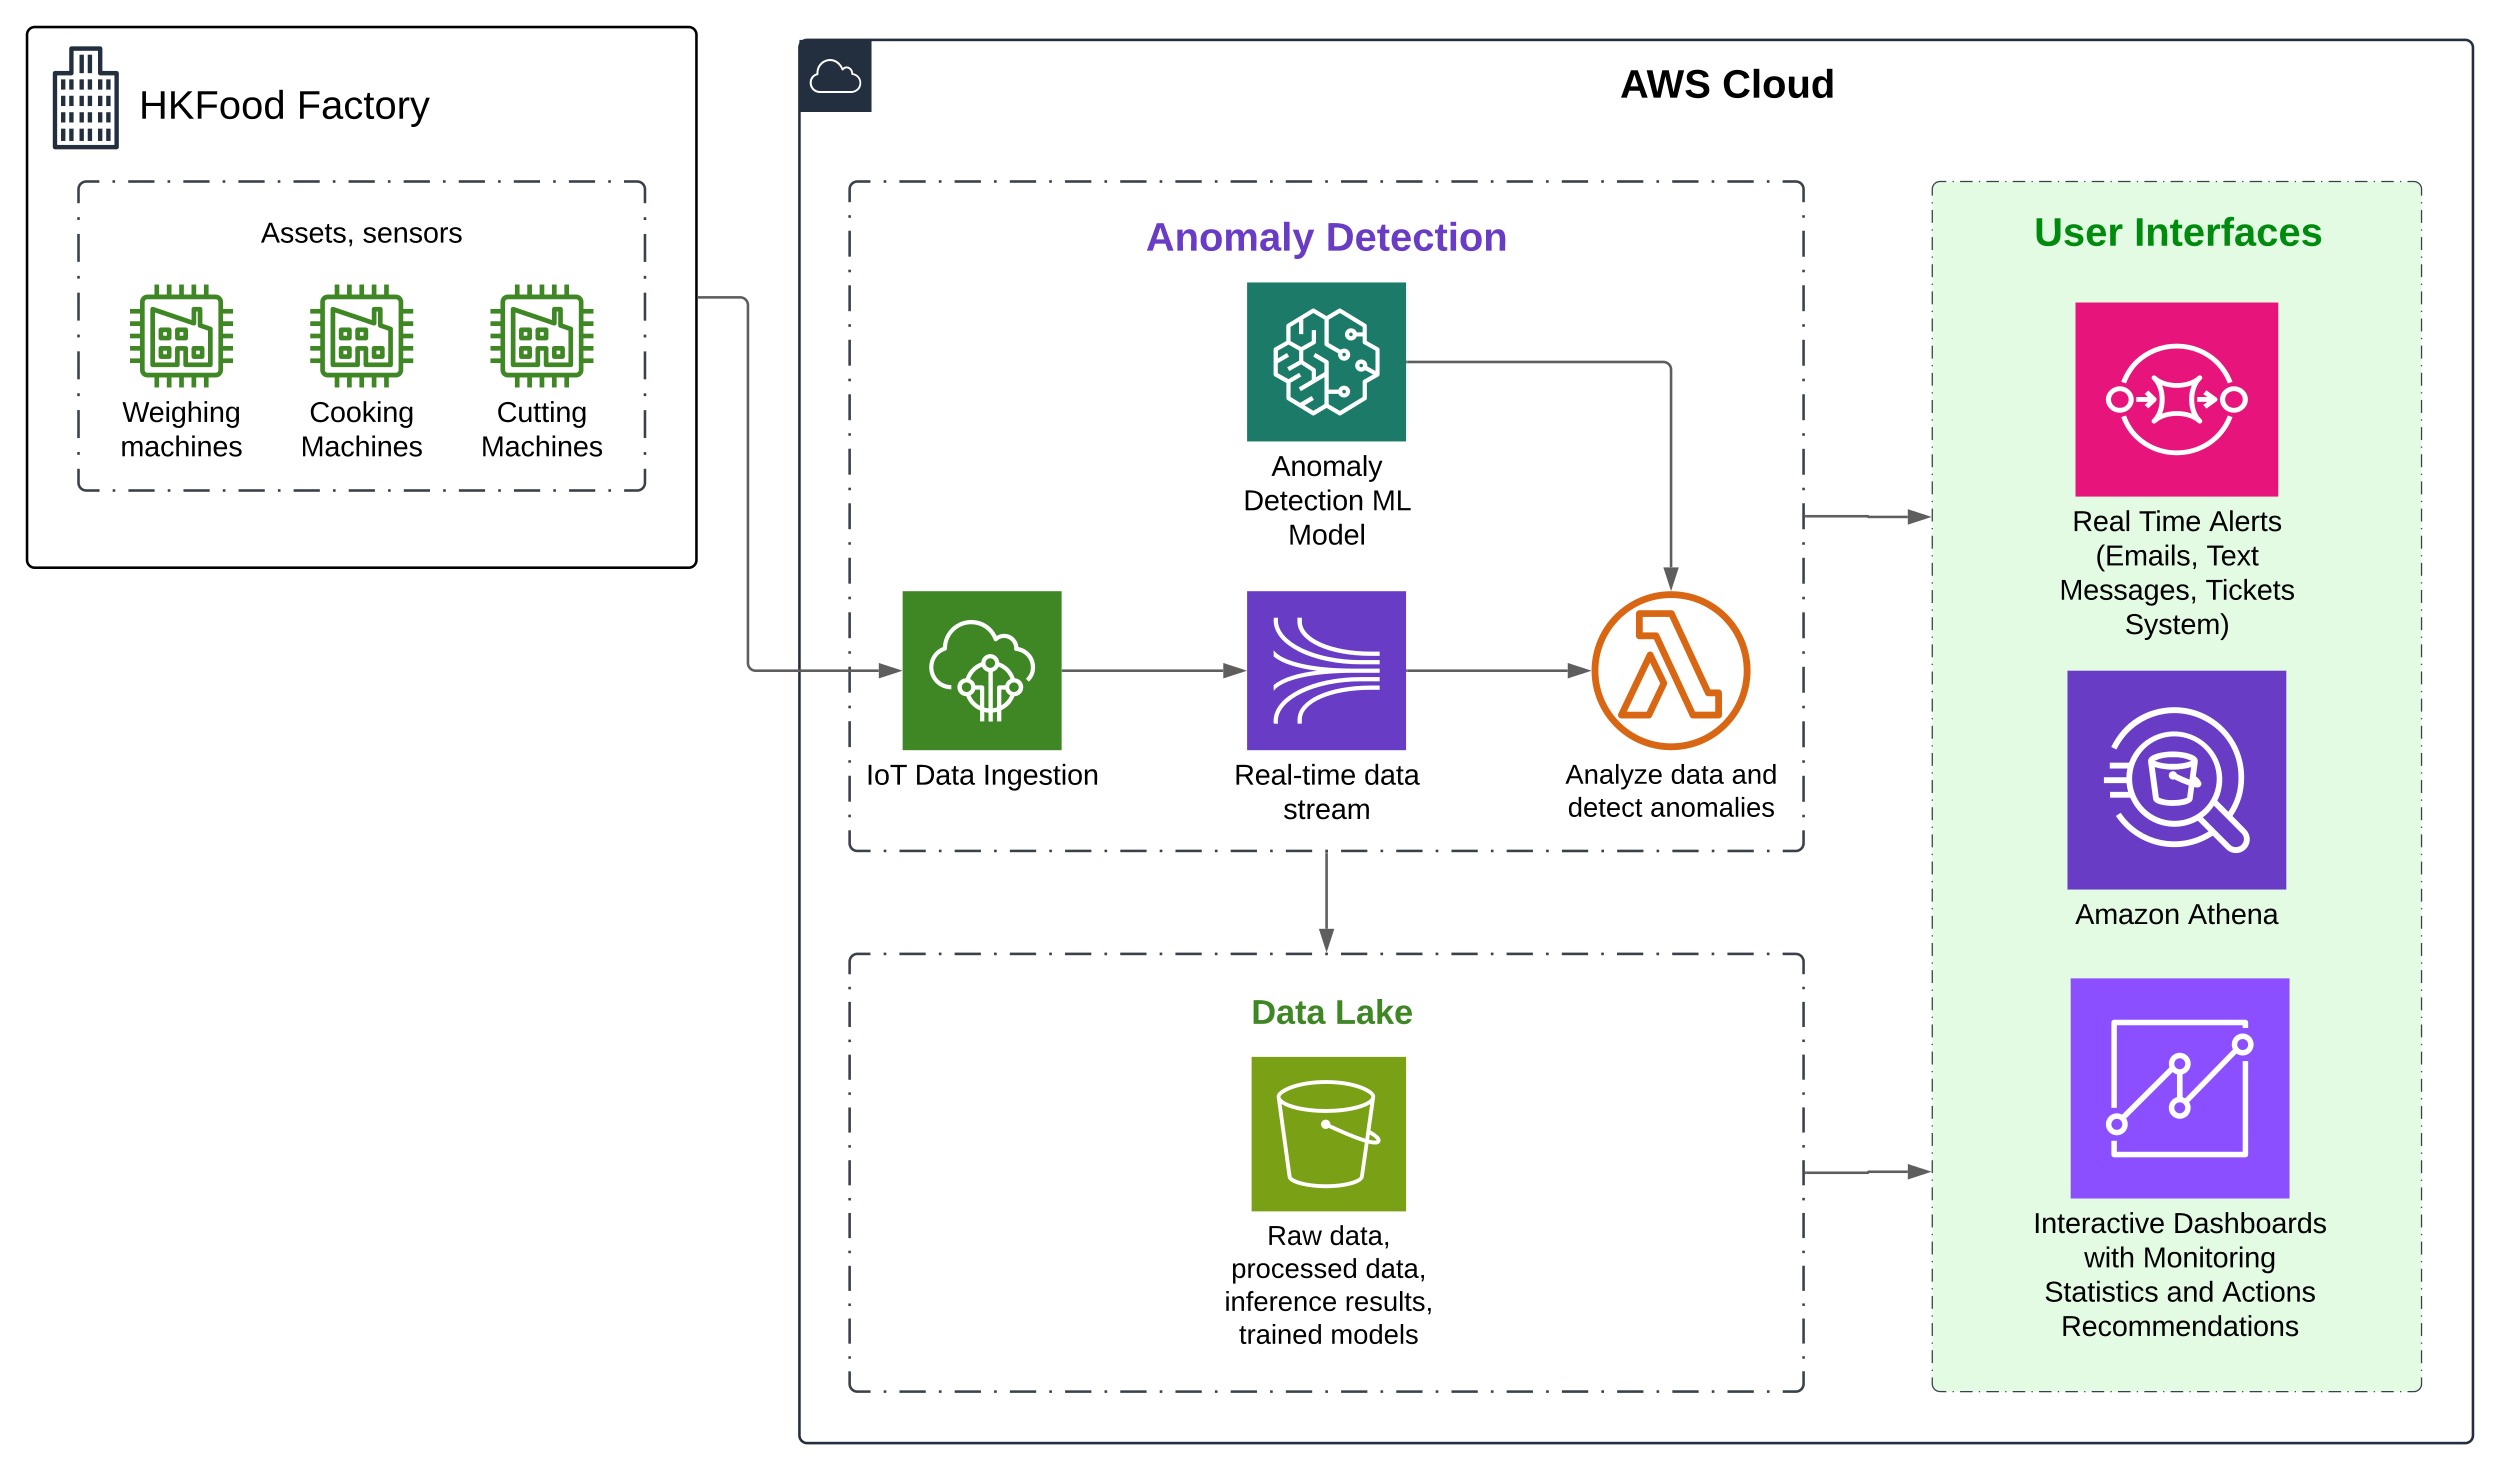 <svg xmlns="http://www.w3.org/2000/svg" xmlns:xlink="http://www.w3.org/1999/xlink" xmlns:lucid="lucid" width="1942" height="1142"><g transform="translate(-759 -219)" lucid:page-tab-id="0_0"><path d="M500 0h2500v1500H500z" fill="#fff"/><path d="M1380 256a6 6 0 0 1 6-6h1288a6 6 0 0 1 6 6v1078a6 6 0 0 1-6 6H1386a6 6 0 0 1-6-6z" stroke="#232f3e" stroke-width="2" fill="#fff" fill-opacity="0"/><path d="M1380 250h56v56h-56v-56z" stroke="#fff" stroke-opacity="0" fill="#232f3e"/><path d="M1420.88 291.22h-25c-4.13.05-7.57-3.1-7.9-7.2v-.64c-.15-3.4 1.97-6.38 5.25-7.36v-.66c.12-4.22 2.44-7.75 6.24-9.57 4.13-1.86 8.73-.96 11.8 2.3 1.1 1.1 1.85 2.2 2.45 3.6 1.2-1 2.72-1.32 4.24-.9 2.24.8 3.68 2.74 3.76 5.1 3.68.65 6.32 3.8 6.28 7.56 0 7.07-7.04 7.73-7.12 7.76zm-26.7-13.88c-2.83.6-4.75 3.14-4.6 6.04v.53c.3 3.33 3.1 5.84 6.4 5.76h24.98c3.04-.3 5.4-2.64 5.68-5.7.28-3.43-2.24-6.5-5.68-6.78-.44-.05-.72-.44-.64-.87.08-1.83-1-3.44-2.72-4.13-1.32-.37-2.64.13-3.44 1.24-.2.25-.44.38-.76.33-.28-.05-.48-.24-.6-.5-.6-1.6-1.4-2.85-2.6-4.04-2.68-2.8-6.6-3.6-10.13-2-3.24 1.6-5.2 4.63-5.32 8.24-.04.4-.04.74 0 1.14.04.4-.2.76-.6.84z" stroke="#fff" stroke-opacity="0" fill="#fff"/><use xlink:href="#a" transform="matrix(1,0,0,1,1451,270) translate(566.432 24.889)"/><use xlink:href="#b" transform="matrix(1,0,0,1,1451,270) translate(645.765 24.889)"/><path d="M2260 366a6 6 0 0 1 6-6h368a6 6 0 0 1 6 6v928a6 6 0 0 1-6 6h-368a6 6 0 0 1-6-6z" fill="#e3fae3"/><path d="M2275.74 360h.97m4.88 0h9.73m4.88 0h.97m4.87 0h9.74m4.86 0h.98m4.87 0h9.73m4.87 0h.97m4.87 0h9.75m4.86 0h1m4.85 0h9.74m4.86 0h.97m4.87 0h9.73m4.87 0h.98m4.86 0h9.74m4.87 0h.97m4.87 0h9.72m4.87 0h.96m4.87 0h9.74m4.87 0h.97m4.88 0h9.73m4.88 0h.97m4.87 0h9.74m4.86 0h.98m4.87 0h9.73m4.87 0h.97m4.87 0h9.75m4.86 0h1m4.85 0h9.74m4.86 0h.97m4.87 0h9.73m4.87 0h.98m4.86 0h9.74m4.87 0h.97m4.87 0h9.72m4.87 0h.96m4.87 0h4.87l.94.07.9.22.88.35.8.5.72.6.6.72.5.8.37.88.23.9.07.95v5.02m0 5.02v1m0 5.03v10.04m0 5.03v1m0 5.03v10.04m0 5.03v1m0 5.02v10.04m0 5.02v1m0 5.02v10.05m0 5v1m0 5.03v10.05m0 5.02v1m0 5.02v10.05m0 5.02v1m0 5v10.06m0 5.02v1m0 5.03v10.05m0 5.02v1m0 5.03v10.04m0 5.02v1m0 5.03v10.03m0 5.02v1m0 5.03v10.04m0 5.02v1m0 5.03v10.04m0 5.03v1m0 5.03v10.04m0 5.02v1m0 5.03v10.04m0 5.02v1m0 5.02v10.04m0 5.03v1m0 5.03v10.05m0 5.02v1m0 5.02v10.05m0 5.02v1m0 5v10.06m0 5.02v1m0 5.03v10.05m0 5.02v1m0 5.03v10.04m0 5.02v1m0 5.03v10.03m0 5.02v1m0 5.03v10.04m0 5.02v1m0 5.03v10.04m0 5.03v1m0 5.03v10.04m0 5.02v1m0 5.03v10.04m0 5.02v1m0 5.02v10.04m0 5.03v1m0 5.03v10.05m0 5.02v1m0 5.02v10.05m0 5.02v1m0 5v10.06m0 5.02v1m0 5.03v10.05m0 5.02v1m0 5.03v10.04m0 5.02v1m0 5.03v10.03m0 5.02v1m0 5.03v10.04m0 5.02v1m0 5.03v10.04m0 5.03v1m0 5.03v10.04m0 5.02v1m0 5.03v10.04m0 5.02v1m0 5.02v10.05m0 5v1m0 5.03v10.05m0 5.02v1m0 5.02v10.05m0 5.02v1m0 5.02v10.04m0 5.02v1m0 5.03v10.05m0 5.02v1m0 5.03v10.04m0 5.02v1m0 5.03v10.03m0 5.02v1m0 5.03v5.02l-.07.94-.22.9-.35.88-.5.8-.6.72-.72.6-.8.5-.88.37-.9.23-.95.07h-4.87m-4.87 0h-.97m-4.88 0h-9.73m-4.88 0h-.97m-4.87 0h-9.74m-4.86 0h-.98m-4.87 0h-9.73m-4.87 0h-.97m-4.87 0h-9.75m-4.86 0h-1m-4.85 0h-9.74m-4.86 0h-.97m-4.87 0h-9.73m-4.87 0h-.98m-4.86 0h-9.74m-4.87 0h-.97m-4.87 0h-9.72m-4.87 0h-.96m-4.87 0h-9.74m-4.87 0h-.97m-4.88 0h-9.73m-4.88 0h-.97m-4.87 0h-9.74m-4.86 0h-.98m-4.87 0h-9.73m-4.87 0h-.97m-4.87 0h-9.75m-4.86 0h-1m-4.85 0h-9.74m-4.86 0h-.97m-4.87 0h-9.73m-4.87 0h-.98m-4.86 0h-9.74m-4.87 0h-.97m-4.87 0h-9.72m-4.87 0h-.96m-4.87 0H2266l-.94-.07-.9-.22-.88-.35-.8-.5-.72-.6-.6-.72-.5-.8-.37-.88-.23-.9-.07-.95v-5.02m0-5.02v-1m0-5.03v-10.04m0-5.03v-1m0-5.03v-10.04m0-5.02v-1m0-5.03v-10.04m0-5.02v-1m0-5.02v-10.05m0-5v-1m0-5.03v-10.05m0-5.02v-1m0-5.02v-10.05m0-5.02v-1m0-5.02v-10.04m0-5.02v-1m0-5.03v-10.05m0-5.02v-1m0-5.03v-10.04m0-5.02v-1m0-5.03v-10.03m0-5.02v-1m0-5.03v-10.04m0-5.02v-1m0-5.03v-10.04m0-5.03v-1m0-5.03v-10.04m0-5.02v-1m0-5.03V993.7m0-5.02v-1m0-5.02v-10.04m0-5.03v-1m0-5.03v-10.05m0-5.02v-1m0-5.02v-10.05m0-5.02v-1m0-5v-10.06m0-5.02v-1m0-5.03v-10.05m0-5.02v-1m0-5.03v-10.04m0-5.02v-1m0-5.03v-10.03m0-5.02v-1m0-5.03v-10.04m0-5.02v-1m0-5.03V803.9m0-5.03v-1m0-5.03V782.8m0-5.02v-1m0-5.03V761.7m0-5.02v-1m0-5.02v-10.04m0-5.03v-1m0-5.03v-10.05m0-5.02v-1m0-5.02v-10.05m0-5.02v-1m0-5v-10.06m0-5.02v-1m0-5.03v-10.05m0-5.02v-1m0-5.03v-10.04m0-5.02v-1m0-5.03v-10.03m0-5.02v-1m0-5.03v-10.04m0-5.02v-1m0-5.03V571.9m0-5.03v-1m0-5.03V550.8m0-5.02v-1m0-5.03V529.7m0-5.02v-1m0-5.02v-10.04m0-5.03v-1m0-5.03v-10.05m0-5.02v-1m0-5.02v-10.05m0-5.02v-1m0-5v-10.06m0-5.02v-1m0-5.03v-10.05m0-5.02v-1m0-5.03v-10.04m0-5.02v-1m0-5.03v-10.03m0-5.02v-1m0-5.03V366l.07-.94.22-.9.35-.88.5-.8.6-.72.72-.6.8-.5.88-.37.9-.23.95-.07h4.87" stroke="#3a414a" fill="none"/><path d="M780 246a6 6 0 0 1 6-6h508a6 6 0 0 1 6 6v408a6 6 0 0 1-6 6H786a6 6 0 0 1-6-6z" stroke="#000" stroke-width="2" fill-opacity="0"/><path d="M2367.5 979h170v171h-170V979z" stroke="#000" stroke-opacity="0" fill="#8c4fff"/><path d="M2505.37 1030.4c0-2.37-1.95-4.3-4.24-4.3-2.3 0-4.25 1.93-4.25 4.3 0 2.34 1.95 4.26 4.25 4.26s4.24-1.92 4.24-4.27zm-48.88 49.15c0-2.35-1.96-4.28-4.26-4.28s-4.24 1.93-4.24 4.28c0 2.35 1.95 4.27 4.24 4.27 2.3 0 4.25-1.92 4.25-4.27zm-4.26-29.93c2.3 0 4.25-1.92 4.25-4.27 0-2.35-1.96-4.28-4.26-4.28s-4.24 1.93-4.24 4.28c0 2.35 1.95 4.27 4.24 4.27zm-44.63 42.75c0-2.35-1.83-4.27-4.24-4.27-2.3 0-4.24 1.92-4.24 4.27 0 2.35 1.95 4.28 4.24 4.28 2.4 0 4.25-1.93 4.25-4.28zm102.02-61.98c0 4.7-3.8 8.54-8.5 8.54-1.7 0-3.43-.54-4.8-1.5l-36.85 37.73c.8 1.28 1.27 2.77 1.27 4.38 0 4.7-3.8 8.55-8.5 8.55s-8.5-3.85-8.5-8.55c0-3.96 2.77-7.27 6.33-8.23v-17.74c-1.27-.32-2.4-.96-3.33-1.82l-36.15 36.02c.8 1.4 1.25 2.88 1.25 4.6 0 4.7-3.78 8.54-8.5 8.54-4.7 0-8.48-3.84-8.48-8.55 0-4.7 3.8-8.55 8.5-8.55 1.48 0 2.86.43 4 1.07l36.84-36.77c-.22-.86-.45-1.82-.45-2.78 0-4.7 3.8-8.55 8.5-8.55s8.5 3.85 8.5 8.55c0 3.95-2.77 7.27-6.32 8.23v17.74c.68.2 1.37.43 2.06.85l37.05-37.94c-.57-1.17-.9-2.45-.9-3.84 0-4.72 3.77-8.56 8.48-8.56 4.7 0 8.5 3.84 8.5 8.55zm-106.26-14.98h97.77v2.14h4.24v-4.27c0-1.2-.9-2.15-2.18-2.15h-101.9c-1.27 0-2.18.96-2.18 2.14v66.25h4.24v-64.13zm97.77 27.8h4.24v72.67c0 1.16-.9 2.12-2.18 2.12h-101.9c-1.27 0-2.18-.96-2.18-2.13v-10.7h4.24v8.55h97.77v-70.54z" stroke="#000" stroke-opacity="0" fill="#fff"/><use xlink:href="#c" transform="matrix(1,0,0,1,2337.5,1159) translate(0.926 17.778)"/><use xlink:href="#d" transform="matrix(1,0,0,1,2337.5,1159) translate(109.444 17.778)"/><use xlink:href="#e" transform="matrix(1,0,0,1,2337.5,1159) translate(40.494 44.444)"/><use xlink:href="#f" transform="matrix(1,0,0,1,2337.5,1159) translate(86.049 44.444)"/><use xlink:href="#g" transform="matrix(1,0,0,1,2337.5,1159) translate(9.537 71.111)"/><use xlink:href="#h" transform="matrix(1,0,0,1,2337.5,1159) translate(104.475 71.111)"/><use xlink:href="#i" transform="matrix(1,0,0,1,2337.5,1159) translate(147.685 71.111)"/><use xlink:href="#j" transform="matrix(1,0,0,1,2337.5,1159) translate(22.531 97.778)"/><path d="M820 366a6 6 0 0 1 6-6h428a6 6 0 0 1 6 6v228a6 6 0 0 1-6 6H826a6 6 0 0 1-6-6z" fill="#fff"/><path d="M846.38 360h2.04m10.2 0h20.37m10.18 0h2.04m10.2 0h20.37m10.18 0h2.04m10.2 0h20.37m10.18 0h2.04m10.2 0h20.37m10.18 0h2.04m10.2 0h20.37m10.18 0h2.04m10.2 0h20.37m10.18 0h2.04m10.2 0h20.37m10.18 0h2.04m10.2 0h20.37m10.18 0h2.04m10.2 0h20.37m10.18 0h2.04m10.2 0H1254l.94.07.9.22.88.35.8.5.72.6.6.72.5.8.37.88.23.9.07.95v10.86m0 10.85v2.2m0 10.84v21.72m0 10.85v2.2m0 10.84v21.72m0 10.85v2.2m0 10.84v21.72m0 10.85v2.2m0 10.84v21.72m0 10.85v2.2m0 10.84V594l-.07.94-.22.9-.35.88-.5.8-.6.72-.72.6-.8.5-.88.37-.9.23-.95.07h-10.2m-10.18 0h-2.04m-10.2 0h-20.37m-10.18 0h-2.04m-10.2 0h-20.37m-10.18 0h-2.04m-10.2 0h-20.37m-10.18 0h-2.04m-10.2 0h-20.37m-10.18 0h-2.04m-10.2 0h-20.37m-10.18 0h-2.04m-10.2 0h-20.37m-10.18 0h-2.04m-10.2 0h-20.37m-10.18 0h-2.04m-10.2 0h-20.37m-10.18 0h-2.04m-10.2 0h-20.37m-10.18 0h-2.04m-10.2 0H826l-.94-.07-.9-.22-.88-.35-.8-.5-.72-.6-.6-.72-.5-.8-.37-.88-.23-.9-.07-.95v-10.86m0-10.85v-2.2m0-10.84v-21.72m0-10.85v-2.2m0-10.84v-21.72m0-10.85v-2.2m0-10.84v-21.72m0-10.85v-2.2m0-10.84v-21.72m0-10.85v-2.2m0-10.84V366l.07-.94.22-.9.35-.88.5-.8.6-.72.72-.6.8-.5.88-.37.9-.23.95-.07h10.2" stroke="#3a414a" stroke-width="2" fill="none"/><path d="M926.5 512.23h-53c-3.15 0-5.73-2.58-5.73-5.74v-53.02c0-3.1 2.58-5.67 5.74-5.67h53c3.15 0 5.73 2.6 5.73 5.68v53c0 3.17-2.58 5.75-5.74 5.75zm-53-60.75h-.05c-1.1 0-2.07.9-2.07 2v53c0 1.17.97 2.07 2.13 2.07h53c1.15 0 2.12-.9 2.12-2.06v-53.02c-.07-1.1-.97-2.06-2.13-2z" stroke="#fff" stroke-opacity="0" fill="#3f8624"/><path d="M878.97 440h3.64v9.6h-3.63V440zM888.58 440h3.65v9.6h-3.65V440zM898.18 440h3.64v9.6h-3.64V440zM907.77 440h3.65v9.6h-3.65V440zM917.4 440h3.63v9.6h-3.64V440zM878.97 510.4h3.64v9.6h-3.63v-9.6zM888.58 510.4h3.65v9.6h-3.65v-9.6zM898.18 510.4h3.64v9.6h-3.64v-9.6zM907.77 510.4h3.65v9.6h-3.65v-9.6zM917.4 510.4h3.63v9.6h-3.64v-9.6zM860 458.97h9.6v3.64H860v-3.63zM860 468.58h9.6v3.65H860v-3.65zM860 478.18h9.6v3.64H860v-3.64zM860 487.77h9.6v3.65H860v-3.65zM860 497.4h9.6v3.63H860v-3.64zM930.4 458.97h9.6v3.64h-9.6v-3.63zM930.4 468.58h9.6v3.65h-9.6v-3.65zM930.4 478.18h9.6v3.64h-9.6v-3.64zM930.4 487.77h9.6v3.65h-9.6v-3.65zM930.4 497.4h9.6v3.63h-9.6v-3.64zM922.38 504.2H903.2c-1.02 0-1.8-.78-1.8-1.8v-10.93h-2.8v10.92c0 1.02-.78 1.8-1.8 1.8h-19.17c-1.02 0-1.85-.78-1.85-1.8v-43.2c0-.6.25-1.13.73-1.5.54-.33 1.13-.43 1.7-.24l29.6 10.12v-8.38c0-1.03.77-1.83 1.8-1.83h4.78c1.02 0 1.84.8 1.84 1.83v11.3l6.78 2.33c.73.23 1.22.9 1.22 1.7v27.86c0 1.02-.83 1.8-1.85 1.8zm-17.34-3.64h15.54v-24.73l-6.78-2.3c-.77-.28-1.26-.98-1.2-1.83v-10.68h-1.17v9.1c0 .6-.3 1.12-.77 1.5-.5.32-1.07.4-1.65.22l-29.58-10.07v38.8h15.54v-10.92c0-1 .83-1.83 1.84-1.83h6.4c1 0 1.84.84 1.84 1.83z" stroke="#fff" stroke-opacity="0" fill="#3f8624"/><path d="M890.4 483.42H884c-1 0-1.82-.8-1.82-1.82v-6.4c0-1 .8-1.83 1.82-1.83h6.4c1 0 1.83.82 1.83 1.82v6.4c0 1-.82 1.82-1.82 1.82zm-4.6-3.63h2.8V477h-2.8zM903.2 483.42h-6.4c-1 0-1.82-.8-1.82-1.82v-6.4c0-1 .8-1.83 1.8-1.83h6.43c1 0 1.82.82 1.82 1.82v6.4c0 1-.8 1.82-1.8 1.82zm-4.6-3.63h2.8V477h-2.8zM890.4 497.82H884c-1 0-1.82-.8-1.82-1.8v-6.43c0-1 .8-1.83 1.82-1.83h6.4c1 0 1.83.82 1.83 1.82v6.4c0 1-.82 1.82-1.82 1.82zm-4.6-3.63h2.8v-2.8h-2.8zM916 497.82h-6.4c-1 0-1.83-.8-1.83-1.8v-6.43c0-1 .82-1.83 1.82-1.83h6.4c1 0 1.82.82 1.82 1.82v6.4c0 1-.8 1.82-1.82 1.82zm-4.6-3.63h2.8v-2.8h-2.8z" stroke="#fff" stroke-opacity="0" fill="#3f8624"/><use xlink:href="#k" transform="matrix(1,0,0,1,830,529) translate(24.012 17.778)"/><use xlink:href="#l" transform="matrix(1,0,0,1,830,529) translate(22.531 44.444)"/><path d="M1066.5 512.23h-53c-3.15 0-5.73-2.58-5.73-5.74v-53.02c0-3.1 2.58-5.67 5.74-5.67h53c3.15 0 5.73 2.6 5.73 5.68v53c0 3.17-2.58 5.75-5.74 5.75zm-53-60.75h-.05c-1.1 0-2.07.9-2.07 2v53c0 1.17.97 2.07 2.13 2.07h53c1.15 0 2.12-.9 2.12-2.06v-53.02c-.07-1.1-.97-2.06-2.13-2z" stroke="#fff" stroke-opacity="0" fill="#3f8624"/><path d="M1018.97 440h3.64v9.6h-3.63V440zM1028.58 440h3.65v9.6h-3.65V440zM1038.18 440h3.64v9.6h-3.64V440zM1047.77 440h3.65v9.6h-3.65V440zM1057.4 440h3.63v9.6h-3.64V440zM1018.97 510.4h3.64v9.6h-3.63v-9.6zM1028.58 510.4h3.65v9.6h-3.65v-9.6zM1038.18 510.4h3.64v9.6h-3.64v-9.6zM1047.77 510.4h3.65v9.6h-3.65v-9.6zM1057.4 510.4h3.63v9.6h-3.64v-9.6zM1000 458.97h9.6v3.64h-9.6v-3.63zM1000 468.58h9.6v3.65h-9.6v-3.65zM1000 478.18h9.6v3.64h-9.6v-3.64zM1000 487.77h9.6v3.65h-9.6v-3.65zM1000 497.4h9.6v3.63h-9.6v-3.64zM1070.4 458.97h9.6v3.64h-9.6v-3.63zM1070.4 468.58h9.6v3.65h-9.6v-3.65zM1070.4 478.18h9.6v3.64h-9.6v-3.64zM1070.4 487.77h9.6v3.65h-9.6v-3.65zM1070.4 497.4h9.6v3.63h-9.6v-3.64zM1062.38 504.2h-19.18c-1.02 0-1.8-.78-1.8-1.8v-10.93h-2.8v10.92c0 1.02-.78 1.8-1.8 1.8h-19.17c-1.02 0-1.85-.78-1.85-1.8v-43.2c0-.6.25-1.13.73-1.5.54-.33 1.13-.43 1.7-.24l29.6 10.12v-8.38c0-1.03.77-1.83 1.8-1.83h4.78c1.02 0 1.84.8 1.84 1.83v11.3l6.78 2.33c.73.23 1.2.9 1.2 1.7v27.86c0 1.02-.8 1.8-1.83 1.8zm-17.34-3.64h15.54v-24.73l-6.78-2.3c-.77-.28-1.26-.98-1.2-1.83v-10.68h-1.17v9.1c0 .6-.3 1.12-.78 1.5-.48.32-1.06.4-1.64.22l-29.58-10.07v38.8h15.54v-10.92c0-1 .83-1.83 1.84-1.83h6.4c1 0 1.84.84 1.84 1.83z" stroke="#fff" stroke-opacity="0" fill="#3f8624"/><path d="M1030.4 483.42h-6.4c-1 0-1.82-.8-1.82-1.82v-6.4c0-1 .8-1.83 1.82-1.83h6.4c1 0 1.83.82 1.83 1.82v6.4c0 1-.82 1.82-1.82 1.82zm-4.6-3.63h2.8V477h-2.8zM1043.2 483.42h-6.4c-1 0-1.83-.8-1.83-1.82v-6.4c0-1 .82-1.83 1.82-1.83h6.4c1 0 1.83.82 1.83 1.82v6.4c0 1-.82 1.82-1.82 1.82zm-4.6-3.63h2.8V477h-2.8zM1030.4 497.82h-6.4c-1 0-1.82-.8-1.82-1.8v-6.43c0-1 .8-1.83 1.82-1.83h6.4c1 0 1.83.82 1.83 1.82v6.4c0 1-.82 1.82-1.82 1.82zm-4.6-3.63h2.8v-2.8h-2.8zM1056 497.82h-6.4c-1 0-1.83-.8-1.83-1.8v-6.43c0-1 .82-1.83 1.82-1.83h6.4c1 0 1.82.82 1.82 1.82v6.4c0 1-.8 1.82-1.8 1.82zm-4.6-3.63h2.8v-2.8h-2.8z" stroke="#fff" stroke-opacity="0" fill="#3f8624"/><use xlink:href="#m" transform="matrix(1,0,0,1,970,529) translate(29.321 17.778)"/><use xlink:href="#n" transform="matrix(1,0,0,1,970,529) translate(22.531 44.444)"/><path d="M1206.5 512.23h-53c-3.15 0-5.73-2.58-5.73-5.74v-53.02c0-3.1 2.58-5.67 5.74-5.67h53c3.15 0 5.73 2.6 5.73 5.68v53c0 3.17-2.58 5.75-5.74 5.75zm-53-60.75h-.05c-1.1 0-2.07.9-2.07 2v53c0 1.17.97 2.07 2.13 2.07h53c1.15 0 2.12-.9 2.12-2.06v-53.02c-.07-1.1-.97-2.06-2.13-2z" stroke="#fff" stroke-opacity="0" fill="#3f8624"/><path d="M1158.97 440h3.64v9.6h-3.63V440zM1168.58 440h3.65v9.6h-3.65V440zM1178.18 440h3.64v9.6h-3.64V440zM1187.77 440h3.65v9.6h-3.65V440zM1197.4 440h3.63v9.6h-3.64V440zM1158.97 510.4h3.64v9.6h-3.63v-9.6zM1168.58 510.4h3.65v9.6h-3.65v-9.6zM1178.18 510.4h3.64v9.6h-3.64v-9.6zM1187.77 510.4h3.65v9.6h-3.65v-9.6zM1197.4 510.4h3.63v9.6h-3.64v-9.6zM1140 458.97h9.6v3.64h-9.6v-3.63zM1140 468.58h9.6v3.65h-9.6v-3.65zM1140 478.18h9.6v3.64h-9.6v-3.64zM1140 487.77h9.6v3.65h-9.6v-3.65zM1140 497.4h9.6v3.63h-9.6v-3.64zM1210.4 458.97h9.6v3.64h-9.6v-3.63zM1210.4 468.58h9.6v3.65h-9.6v-3.65zM1210.4 478.18h9.6v3.64h-9.6v-3.64zM1210.4 487.77h9.6v3.65h-9.6v-3.65zM1210.4 497.4h9.6v3.63h-9.6v-3.64zM1202.38 504.2h-19.18c-1.02 0-1.8-.78-1.8-1.8v-10.93h-2.8v10.92c0 1.02-.78 1.8-1.8 1.8h-19.17c-1.02 0-1.85-.78-1.85-1.8v-43.2c0-.6.25-1.13.73-1.5.54-.33 1.13-.43 1.7-.24l29.6 10.12v-8.38c0-1.03.77-1.83 1.8-1.83h4.78c1.02 0 1.84.8 1.84 1.83v11.3l6.78 2.33c.73.23 1.2.9 1.2 1.7v27.86c0 1.02-.8 1.8-1.83 1.8zm-17.34-3.64h15.54v-24.73l-6.78-2.3c-.77-.28-1.26-.98-1.2-1.83v-10.68h-1.17v9.1c0 .6-.3 1.12-.78 1.5-.48.32-1.06.4-1.64.22l-29.58-10.07v38.8h15.54v-10.92c0-1 .83-1.83 1.84-1.83h6.4c1 0 1.84.84 1.84 1.83z" stroke="#fff" stroke-opacity="0" fill="#3f8624"/><path d="M1170.4 483.42h-6.4c-1 0-1.82-.8-1.82-1.82v-6.4c0-1 .8-1.83 1.8-1.83h6.43c1 0 1.83.82 1.83 1.82v6.4c0 1-.82 1.82-1.82 1.82zm-4.6-3.63h2.8V477h-2.8zM1183.2 483.42h-6.4c-1 0-1.83-.8-1.83-1.82v-6.4c0-1 .82-1.83 1.82-1.83h6.4c1 0 1.83.82 1.83 1.82v6.4c0 1-.82 1.82-1.82 1.82zm-4.6-3.63h2.8V477h-2.8zM1170.4 497.82h-6.4c-1 0-1.82-.8-1.82-1.8v-6.43c0-1 .8-1.83 1.8-1.83h6.43c1 0 1.83.82 1.83 1.82v6.4c0 1-.82 1.82-1.82 1.82zm-4.6-3.63h2.8v-2.8h-2.8zM1196 497.82h-6.4c-1 0-1.83-.8-1.83-1.8v-6.43c0-1 .82-1.83 1.82-1.83h6.4c1 0 1.82.82 1.82 1.82v6.4c0 1-.8 1.82-1.8 1.82zm-4.6-3.63h2.8v-2.8h-2.8z" stroke="#fff" stroke-opacity="0" fill="#3f8624"/><use xlink:href="#o" transform="matrix(1,0,0,1,1110,529) translate(34.877 17.778)"/><use xlink:href="#p" transform="matrix(1,0,0,1,1110,529) translate(22.531 44.444)"/><path d="M920 379a6 6 0 0 1 6-6h228a6 6 0 0 1 6 6v48a6 6 0 0 1-6 6H926a6 6 0 0 1-6-6z" fill="none"/><use xlink:href="#q" transform="matrix(1,0,0,1,920,373) translate(41.636 34.444)"/><use xlink:href="#r" transform="matrix(1,0,0,1,920,373) translate(120.648 34.444)"/><path d="M860 281a6 6 0 0 1 6-6h228a6 6 0 0 1 6 6v48a6 6 0 0 1-6 6H866a6 6 0 0 1-6-6z" fill="none"/><use xlink:href="#s" transform="matrix(1,0,0,1,860,275) translate(6.963 36.222)"/><use xlink:href="#t" transform="matrix(1,0,0,1,860,275) translate(129.506 36.222)"/><path d="M849.6 335h-47.9c-.93 0-1.7-.8-1.7-1.68v-57.44c0-.96.77-1.76 1.7-1.76h11.07v-17.44c0-.88.77-1.68 1.7-1.68h22.36c.93 0 1.7.8 1.7 1.68v17.44h11.08c.93 0 1.7.8 1.7 1.76v57.44c0 .88-.77 1.68-1.7 1.68zm-46.2-3.44h44.5v-54h-11.07c-.97 0-1.7-.8-1.7-1.68v-17.44h-18.97v17.44c0 .88-.72 1.68-1.7 1.68H803.4z" stroke="#fff" stroke-opacity="0" fill="#232f3e"/><path d="M820.76 261.5h3.4v14.35h-3.4v-14.37zM827.15 261.5h3.4v14.35h-3.4v-14.37zM812.77 280.63h3.4v8h-3.4v-8zM812.77 293.4h3.4v7.98h-3.4v-7.98zM812.77 306.17h3.4v7.98h-3.4v-7.98zM812.77 318.93h3.4v9.57h-3.4v-9.57zM806.4 280.63h3.4v8h-3.4v-8zM806.4 293.4h3.4v7.98h-3.4v-7.98zM806.4 306.17h3.4v7.98h-3.4v-7.98zM806.4 318.93h3.4v9.57h-3.4v-9.57zM820.76 280.63h3.4v8h-3.4v-8zM820.76 293.4h3.4v7.98h-3.4v-7.98zM820.76 306.17h3.4v7.98h-3.4v-7.98zM820.76 318.93h3.4v9.57h-3.4v-9.57zM827.15 280.63h3.4v8h-3.4v-8zM827.15 293.4h3.4v7.98h-3.4v-7.98zM827.15 306.17h3.4v7.98h-3.4v-7.98zM827.15 318.93h3.4v9.57h-3.4v-9.57zM835.12 280.63h3.4v8h-3.4v-8zM835.12 293.4h3.4v7.98h-3.4v-7.98zM835.12 306.17h3.4v7.98h-3.4v-7.98zM835.12 318.93h3.4v9.57h-3.4v-9.57zM841.5 280.63h3.4v8h-3.4v-8zM841.5 293.4h3.4v7.98h-3.4v-7.98zM841.5 306.17h3.4v7.98h-3.4v-7.98zM841.5 318.93h3.4v9.57h-3.4v-9.57z" stroke="#fff" stroke-opacity="0" fill="#232f3e"/><path d="M2371.25 454h157.5v150.75h-157.5V454z" stroke="#000" stroke-opacity="0" fill="#e7157b"/><path d="M2427.84 536.23l5.84-5.54c.33-.36.55-.88.55-1.4 0-.43-.1-.95-.55-1.3l-5.84-5.63-2.87 2.6 2.54 2.42h-9.03v3.8h9.15l-2.65 2.43 2.87 2.6zm45.1.18l7.82-5.63c.55-.34.77-.86.77-1.47 0-.6-.22-1.13-.77-1.47l-7.83-5.64-2.42 2.94 3.2 2.25h-7.93v3.8h7.93l-3.2 2.26 2.43 2.95zm-32.42-7.1c0 4-.66 7.7-2 11 3.54-1.3 7.5-2 11.48-2 4.08 0 8.05.7 11.58 2-1.33-3.3-2.1-7-2.1-11s.77-7.7 2.1-11c-7.06 2.6-16 2.6-23.05 0 1.33 3.3 2 7 2 11zm-9.6 18.2c-.43-.34-.54-.86-.54-1.3 0-.52.1-1.04.55-1.38 3.53-3.4 5.73-9.2 5.73-15.52 0-6.33-2.2-12.14-5.73-15.52-.44-.34-.55-.86-.55-1.38 0-.44.1-.96.55-1.3.77-.7 1.98-.7 2.75 0 7.6 7.28 25.03 7.28 32.75 0 .77-.7 1.98-.7 2.75 0 .33.34.56.86.56 1.3 0 .52-.23 1.04-.56 1.38-3.63 3.38-5.73 9.2-5.73 15.52 0 6.33 2.1 12.13 5.73 15.52.33.34.56.86.56 1.38 0 .44-.23.96-.56 1.3-.44.35-.88.52-1.43.52-.44 0-1-.17-1.32-.52-7.72-7.28-25.14-7.28-32.75 0-.77.7-1.98.7-2.75 0zm70.24-18.2c0-1.73-.66-3.38-2-4.6-1.3-1.3-3.07-1.9-4.84-1.9-1.76 0-3.53.6-4.85 1.9-2.65 2.52-2.65 6.68 0 9.2 2.65 2.6 7.06 2.6 9.7 0 1.32-1.22 2-2.87 2-4.6zm.77 7.28c-2.1 2-4.85 3.03-7.6 3.03-2.77 0-5.52-1.02-7.62-3.02-4.3-4-4.3-10.57 0-14.56 4.2-4 11.04-4 15.23 0 4.3 4 4.3 10.57 0 14.56zm-89.4-7.2c-.02-1.8-.68-3.37-2-4.67-1.32-1.2-2.98-1.9-4.85-1.9-1.88 0-3.53.7-4.85 1.9-1.32 1.3-2 2.87-2 4.7 0 1.72.68 3.37 2 4.58 2.64 2.43 7.16 2.43 9.7 0 1.32-1.2 1.98-2.86 1.98-4.6zm.76 7.2c-2.1 2.08-4.86 3.03-7.62 3.03s-5.5-.94-7.6-3.02c-4.3-4-4.3-10.5 0-14.48 4.18-4.07 11.02-4.07 15.2 0 4.3 4 4.3 10.5 0 14.48zm66.03 20.72c-7.83 7.45-18.3 11.6-29.44 11.6s-21.62-4.15-29.45-11.6c-5.4-5.12-8.38-11.27-9.92-15.52l-3.75 1.22c1.66 4.68 4.96 11.35 10.92 17 8.6 8.13 19.95 12.64 32.2 12.64 12.12 0 23.58-4.5 32.18-12.65 4.96-4.78 8.93-10.76 11.14-17l-3.64-1.22c-2.1 5.72-5.73 11.18-10.25 15.52zm-68.8-40.48l-3.75-1.22c2.43-6.58 6.3-12.56 10.92-17 8.6-8.13 19.95-12.64 32.2-12.64 12.12 0 23.58 4.5 32.18 12.65 4.85 4.7 8.93 10.85 11.14 17l-3.64 1.22c-2.1-5.64-5.84-11.27-10.25-15.52-7.83-7.45-18.3-11.6-29.44-11.6s-21.62 4.15-29.45 11.6c-4.2 4-7.7 9.54-9.92 15.52z" stroke="#000" stroke-opacity="0" fill="#fff"/><use xlink:href="#u" transform="matrix(1,0,0,1,2341.25,613.75) translate(27.519 17.778)"/><use xlink:href="#v" transform="matrix(1,0,0,1,2341.25,613.75) translate(79.247 17.778)"/><use xlink:href="#w" transform="matrix(1,0,0,1,2341.25,613.75) translate(133.815 17.778)"/><use xlink:href="#x" transform="matrix(1,0,0,1,2341.25,613.75) translate(45.574 44.444)"/><use xlink:href="#y" transform="matrix(1,0,0,1,2341.25,613.75) translate(131.747 44.444)"/><use xlink:href="#z" transform="matrix(1,0,0,1,2341.25,613.75) translate(17.519 71.111)"/><use xlink:href="#A" transform="matrix(1,0,0,1,2341.25,613.75) translate(131.037 71.111)"/><use xlink:href="#B" transform="matrix(1,0,0,1,2341.25,613.75) translate(68.321 97.778)"/><path d="M1789.5 882v58.5" stroke="#5e5e5e" stroke-width="2" fill="none"/><path d="M1790.47 882.03h-1.94V881h1.94z" stroke="#5e5e5e" stroke-width=".05" fill="#5e5e5e"/><path d="M1789.5 955.76l-4.63-14.26h9.27z" stroke="#5e5e5e" stroke-width="2" fill="#5e5e5e"/><path d="M1419 366a6 6 0 0 1 6-6h729a6 6 0 0 1 6 6v508a6 6 0 0 1-6 6h-729a6 6 0 0 1-6-6z" fill="#fff"/><path d="M1445.42 360h2.04m10.2 0h20.43m10.2 0h2.05m10.2 0h20.42m10.2 0h2.06m10.2 0h20.43m10.2 0h2.05m10.22 0h20.42m10.2 0h2.05m10.2 0h20.42m10.2 0h2.05m10.2 0h20.43m10.2 0h2.06m10.2 0h20.43m10.2 0h2.04m10.2 0h20.43m10.2 0h2.05m10.2 0h20.43m10.2 0h2.05m10.2 0h20.43m10.2 0h2.06m10.2 0h20.42m10.2 0h2.05m10.2 0h20.43m10.2 0h2.05m10.2 0h20.43m10.2 0h2.05m10.2 0h20.43m10.2 0h2.06m10.2 0h20.43m10.2 0h2.05m10.2 0h20.43m10.2 0h2.05m10.2 0H2154l.94.07.9.22.88.35.8.5.72.6.6.72.5.8.37.88.23.9.07.95v10.08m0 10.08v2m0 10.1v20.15m0 10.1v2m0 10.1v20.15m0 10.07v2.02m0 10.08v20.16m0 10.08v2m0 10.1v20.15m0 10.1v2m0 10.1v20.15m0 10.08v2m0 10.1v20.15m0 10.08v2m0 10.1v20.15m0 10.1v2m0 10.1v20.15m0 10.08v2m0 10.1v20.15m0 10.08v2m0 10.1v20.15m0 10.1v2m0 10.1v20.15m0 10.08v2m0 10.1V874l-.07.94-.22.9-.35.88-.5.8-.6.72-.72.6-.8.5-.88.37-.9.23-.95.07h-10.2m-10.22 0h-2.04m-10.2 0h-20.43m-10.2 0h-2.04m-10.2 0h-20.43m-10.22 0h-2.03m-10.2 0h-20.43m-10.2 0h-2.05m-10.22 0h-20.42m-10.2 0H1960m-10.2 0h-20.42m-10.2 0h-2.05m-10.2 0h-20.43m-10.2 0h-2.06m-10.2 0h-20.43m-10.2 0h-2.04m-10.2 0h-20.43m-10.2 0h-2.05m-10.2 0h-20.43m-10.2 0h-2.05m-10.2 0h-20.43m-10.2 0h-2.06m-10.2 0h-20.42m-10.2 0h-2.05m-10.2 0h-20.43m-10.2 0h-2.05m-10.2 0h-20.43m-10.2 0h-2.05m-10.2 0h-20.43m-10.2 0h-2.06m-10.2 0h-20.42m-10.2 0h-2.06m-10.2 0h-20.43m-10.2 0h-2.05m-10.2 0H1425l-.94-.07-.9-.22-.88-.35-.8-.5-.72-.6-.6-.72-.5-.8-.37-.88-.23-.9-.07-.95v-10.08m0-10.08v-2m0-10.1V821.6m0-10.1v-2m0-10.1v-20.15m0-10.08v-2m0-10.1v-20.15m0-10.08v-2m0-10.1V694.6m0-10.1v-2m0-10.1v-20.15m0-10.08v-2m0-10.1v-20.15m0-10.08v-2m0-10.1V567.6m0-10.1v-2m0-10.1v-20.15m0-10.08v-2m0-10.1v-20.15m0-10.08v-2m0-10.1V440.6m0-10.1v-2m0-10.1v-20.15m0-10.07v-2.02m0-10.08V366l.07-.94.22-.9.35-.88.5-.8.6-.72.72-.6.8-.5.88-.37.9-.23.95-.07h10.2" stroke="#3a414a" stroke-width="2" fill="none"/><path d="M2094.05 777.1h-20c-1 0-1.93-.6-2.33-1.5l-28-60.05h-11.3c-1.4 0-2.6-1.17-2.6-2.6v-17.33c0-1.42 1.2-2.6 2.6-2.6h24.93c1.07 0 1.94.6 2.34 1.5l27.93 60.05h6.42c1.4 0 2.6 1.17 2.6 2.7v17.23c0 1.42-1.2 2.6-2.6 2.6zm-18.38-5.3h15.7v-11.93h-5.4c-1 0-1.95-.6-2.35-1.52l-27.88-60.12h-20.65v12.02h10.28c1.07 0 2 .6 2.4 1.52z" stroke="#fff" stroke-opacity="0" fill="#d86613"/><path d="M2039.8 777.1h-21.34c-1.4 0-2.6-1.2-2.6-2.65 0-.4.08-.73.27-1.1l22.3-46.72c.46-.93 1.34-1.5 2.37-1.5 1.04 0 1.92.52 2.38 1.45l10.67 22.1c.34.72.34 1.5 0 2.23l-11.67 24.7c-.46.93-1.34 1.5-2.37 1.5zm-17.13-5.25h15.46l10.52-22.03-7.88-16z" stroke="#fff" stroke-opacity="0" fill="#d86613"/><path d="M2057.08 801.75c-34.08 0-61.75-27.66-61.75-61.75 0-34.1 27.67-61.75 61.75-61.75 34.1 0 61.75 27.66 61.75 61.75 0 34.1-27.66 61.75-61.75 61.75zm0-118.2c-31.24 0-56.44 25.2-56.44 56.45 0 31.25 25.2 56.44 56.44 56.44 31.25 0 56.44-25.2 56.44-56.44 0-31.25-25.2-56.44-56.44-56.44z" stroke="#fff" stroke-opacity="0" fill="#d86613"/><use xlink:href="#C" transform="matrix(1,0,0,1,1965.333,810.75) translate(9.659 17.067)"/><use xlink:href="#D" transform="matrix(1,0,0,1,1965.333,810.75) translate(91.378 17.067)"/><use xlink:href="#E" transform="matrix(1,0,0,1,1965.333,810.75) translate(138.785 17.067)"/><use xlink:href="#F" transform="matrix(1,0,0,1,1965.333,810.75) translate(11.496 42.667)"/><use xlink:href="#G" transform="matrix(1,0,0,1,1965.333,810.75) translate(75.496 42.667)"/><path d="M1727.75 678.25h123.5v123.5h-123.5v-123.5z" stroke="#fff" stroke-opacity="0" stroke-width="2" fill="#693cc5"/><path d="M1830.72 731.76v3.3h-14.5c-38.03 0-67.84-15-67.84-34.16 0-.73 0-1.34.17-2.07h3.3c-.17.73-.17 1.34-.17 2.07 0 17.02 28.9 30.86 64.54 30.86z" stroke="#fff" stroke-opacity="0" stroke-width="2" fill="#fff"/><path d="M1830.72 738.36v3.27h-20.18c-32.2 0-55.34 5.24-62.17 14v-4.42c7.24-6.3 20.58-9.54 33.6-11.2-13.1-1.64-26.36-4.95-33.6-11.07v-4.82c6.67 8.8 29.4 14.1 61.1 14.25zM1830.72 725.17v3.3h-6.84c-33.02 0-57.04-11.22-57.04-26.63v-3.02h3.45v3.02c0 13.16 23.05 23.33 53.64 23.33z" stroke="#fff" stroke-opacity="0" stroke-width="2" fill="#fff"/><path d="M1830.72 744.94v3.3h-14.5c-35.67 0-64.6 13.9-64.6 30.9 0 .72 0 1.3.17 2.03h-3.3c-.17-.73-.17-1.3-.17-2.03 0-19.17 29.83-34.2 67.9-34.2z" stroke="#fff" stroke-opacity="0" stroke-width="2" fill="#fff"/><path d="M1830.72 751.53v3.3h-6.83c-30.62 0-53.64 9.86-53.64 23.16v3.17h-3.32V778c0-15.36 23.98-26.47 57.02-26.47z" stroke="#fff" stroke-opacity="0" stroke-width="2" fill="#fff"/><use xlink:href="#H" transform="matrix(1,0,0,1,1697.75,810.75) translate(19.932 17.778)"/><use xlink:href="#I" transform="matrix(1,0,0,1,1697.75,810.75) translate(120.858 17.778)"/><use xlink:href="#J" transform="matrix(1,0,0,1,1697.75,810.75) translate(58.111 44.444)"/><path d="M1460.17 678.25h123.5v123.5h-123.5v-123.5z" stroke="#fff" stroke-opacity="0" stroke-width="2" fill="#3f8624"/><path d="M1498.02 754.47h-.24c-9.38-.05-17.03-7.7-16.95-17.13 0-7.06 4.03-13.04 10.6-15.73.6-12.12 10.87-21.55 23.04-21 8.23.37 15.14 4.9 18.76 12.4 5.26-3.25 12-1.63 15.2 3.6 1 1.6 1.5 3.17 1.66 5 7.64 1.46 12.98 7.93 12.98 15.74 0 4.42-1.64 8.24-4.93 11.2l-2.22-2.36c2.55-2.32 3.86-5.28 3.86-8.8 0-6.6-4.94-12.1-11.52-12.7-.9-.05-1.57-.8-1.48-1.73v-.27-.32c0-4.3-3.54-7.8-7.82-7.8-2.05 0-3.86.7-5.34 2.14-.4.43-1 .6-1.57.43-.5-.1-.9-.48-1.06-1.02-2.8-7.53-9.62-12.22-17.68-12.22-10.36.05-18.75 8.46-18.67 18.8 0 .76-.5 1.35-1.15 1.62-5.76 1.9-9.38 6.95-9.46 13 0 7.58 6.1 13.78 13.74 13.83h.24z" stroke="#fff" stroke-opacity="0" stroke-width="2" fill="#fff"/><path d="M1547.24 745.88c-2-5.97-6.14-10.16-12.02-12.36-.3-3.4-2.97-6.07-6.4-6.4-3.83-.3-7.26 2.58-7.56 6.4-5.88 2.2-10.03 6.44-12.07 12.36-3.65.2-6.46 3.2-6.5 6.86-.06 3.82 3 7 6.84 7.06 2.1 5.2 5.68 8.9 10.8 11.15v8.43h3.27v-7.27c1.13.32 2.16.42 3.28.53v6.86h3.33v-6.98c1.18-.15 2.16-.3 3.28-.62v7.48h3.33v-8.7c4.86-2.24 8.24-5.85 10.24-10.88 3.63-.05 6.54-2.88 6.8-6.54.25-3.82-2.66-7.12-6.55-7.38zm-37.44 10.68c-2.05 0-3.68-1.68-3.68-3.72s1.63-3.72 3.68-3.72c2.05 0 3.68 1.68 3.68 3.72s-1.63 3.72-3.68 3.72zm10.5 10.73c-3.5-1.95-5.85-4.57-7.43-8.13 1.9-.94 3.22-2.46 3.73-4.5h3.7zm6.53 1.93c-1.12-.1-2.15-.27-3.27-.58v-15.6c0-.94-.72-1.68-1.64-1.68h-5.27c-.5-2.3-1.94-4.03-4.14-4.92 1.75-4.5 4.87-7.7 9.32-9.53.92 2.2 2.7 3.62 5 4.1zm1.43-31.42c-2.04 0-3.73-1.66-3.73-3.7 0-2.05 1.7-3.72 3.73-3.72 2.05 0 3.7 1.67 3.7 3.72 0 2.04-1.65 3.7-3.7 3.7zm6.86 13.63c-.87 0-1.64.73-1.64 1.62v15.44c-1.12.36-2.1.57-3.27.67V740.8c2.1-.58 3.64-1.94 4.5-3.93 4.46 1.83 7.58 5.03 9.32 9.53-2.2.9-3.63 2.67-4.15 4.92zm1.7 15.55V754.7h3.16c.56 2.05 1.84 3.56 3.78 4.45-1.53 3.4-3.78 5.92-7 7.8zm9.86-10.42c-2.05 0-3.74-1.68-3.74-3.72s1.7-3.72 3.74-3.72 3.68 1.68 3.68 3.72-1.64 3.66-3.68 3.72z" stroke="#fff" stroke-opacity="0" stroke-width="2" fill="#fff"/><use xlink:href="#K" transform="matrix(1,0,0,1,1430.167,810.75) translate(1.568 17.778)"/><use xlink:href="#L" transform="matrix(1,0,0,1,1430.167,810.75) translate(39.346 17.778)"/><use xlink:href="#M" transform="matrix(1,0,0,1,1430.167,810.75) translate(92.37 17.778)"/><path d="M1584.67 740h124.58" stroke="#5e5e5e" stroke-width="2" fill="none"/><path d="M1584.7 740.98h-1.03V739h1.02z" stroke="#5e5e5e" stroke-width=".05" fill="#5e5e5e"/><path d="M1724.5 740l-14.25 4.63v-9.26z" stroke="#5e5e5e" stroke-width="2" fill="#5e5e5e"/><path d="M1852.25 740h124.58" stroke="#5e5e5e" stroke-width="2" fill="none"/><path d="M1852.28 740.98h-1.03V739h1.03z" stroke="#5e5e5e" stroke-width=".05" fill="#5e5e5e"/><path d="M1992.1 740l-14.27 4.63v-9.26z" stroke="#5e5e5e" stroke-width="2" fill="#5e5e5e"/><path d="M1727.75 438.42h123.5v123.5h-123.5v-123.5z" stroke="#fff" stroke-opacity="0" fill="#1c7b68"/><path d="M1799.8 541.76c-.33 0-.58-.08-.83-.25l-9.47-5.64-9.47 5.65c-.5.35-1.07.35-1.65 0l-19.36-11.8c-.5-.33-.74-.83-.74-1.42v-11.8l-9.14-5.17c-.5-.23-.82-.82-.82-1.4v-19.46c0-.6.33-1.17.82-1.42l9.06-5.16v-11.8c0-.6.25-1.17.83-1.42l19.35-11.8c.5-.35 1.07-.35 1.65 0l9.4 5.64 9.46-5.66c.48-.33 1.06-.33 1.64 0l19.44 11.82c.5.33.74.83.74 1.4v11.82l9.14 5.16c.5.25.82.83.82 1.42v19.46c0 .58-.33 1.17-.82 1.42l-9.06 5.15v11.8c0 .6-.33 1.18-.82 1.43l-19.36 11.8c-.25.18-.5.26-.82.26zm-8.65-8.73l8.65 5.15 17.7-10.8v-11.9c0-.6.33-1.1.83-1.42l7.33-4.16-6.18-3.33c-1.97 1.67-4.94 1.42-6.67-.5-1.64-2-1.47-5 .5-6.73 2.06-1.67 5.03-1.42 6.68.5.82.9 1.15 1.9 1.15 3.16v.66l6.34 3.5v-15.8l-9.14-5.08c-.58-.34-.82-.84-.82-1.42v-4.5h-4.6c-.9 2.5-3.63 3.75-6.1 2.84-2.4-.92-3.7-3.66-2.8-6.07.98-2.5 3.7-3.75 6.1-2.83 1.4.5 2.3 1.5 2.8 2.83h4.6v-4.16l-17.7-10.82-8.65 5.16v18.14l9.14 5.25c2.05-1.5 5-1.1 6.58.98 1.56 2.08 1.15 5-.9 6.57-2.07 1.6-5.03 1.17-6.6-.9-.66-.93-.98-1.84-.98-2.84 0-.4.08-.65.16-1l-9.88-5.64c-.5-.34-.83-.84-.83-1.5V467.3l-8.65-5.15-7.82 4.74v11.64h-3.3v-9.65l-6.6 4.07v10.98l8.25 4.66 8.24-4.65v-8.5h3.3v9.4c0 .6-.34 1.1-.83 1.43l-9.06 5.07v7.9l9.06 5.9c.5.34.74.84.74 1.42v5.5l6.6-3.92v-6.98l-8.66-5.16 1.65-2.82 9.55 5.66c.5.33.83.83.83 1.4v21.4h7.5c.9-2.42 3.62-3.67 6.1-2.75 1.88.65 3.04 2.4 3.04 4.4-.18 2.66-2.5 4.65-5.04 4.5-1.9-.18-3.38-1.18-4.12-2.84h-7.58zm-18.78.9l6.83 4.17 8.65-5.16v-20.96l-18.37 10.9-1.64-2.9 10.13-6v-6.58l-8.24-5.4-9.22 5.24-1.64-2.9 9.3-5.17v-7.82l-8.23-4.66-8.24 4.65v6.07l7-4.16 1.64 2.83-8.73 5.07v7.73l8.25 4.66 8.32-4.9 1.64 2.82-8.3 4.9v11l7.4 4.57 8.57-5.08.17.17.33-.25 1.65 2.82zm30.72-12.22c-.75 0-1.4.68-1.4 1.43 0 .83.65 1.5 1.4 1.5.8 0 1.47-.67 1.47-1.5-.08-.75-.66-1.33-1.48-1.33zm13.33-20.2c-.82 0-1.48.58-1.48 1.4 0 .76.66 1.43 1.48 1.43.74 0 1.4-.67 1.4-1.42 0-.73-.65-1.4-1.4-1.4zm-13.34-8.5c-.75 0-1.4.6-1.4 1.43 0 .75.65 1.4 1.4 1.4.8 0 1.47-.65 1.47-1.4-.08-.75-.66-1.42-1.48-1.42zm5.34-15.7c-.82 0-1.4.66-1.4 1.5 0 .74.58 1.4 1.4 1.4.83 0 1.4-.66 1.4-1.4v-.1c0-.74-.65-1.4-1.4-1.4z" stroke="#fff" stroke-opacity="0" fill="#fff"/><use xlink:href="#N" transform="matrix(1,0,0,1,1697.75,570.917) translate(48.852 17.778)"/><use xlink:href="#O" transform="matrix(1,0,0,1,1697.75,570.917) translate(27.062 44.444)"/><use xlink:href="#P" transform="matrix(1,0,0,1,1697.75,570.917) translate(126.938 44.444)"/><use xlink:href="#Q" transform="matrix(1,0,0,1,1697.75,570.917) translate(61.815 71.111)"/><path d="M1852.25 500.17h198.83a6 6 0 0 1 6 6v153.58" stroke="#5e5e5e" stroke-width="2" fill="none"/><path d="M1852.28 501.14h-1.03v-1.95h1.03z" stroke="#5e5e5e" stroke-width=".05" fill="#5e5e5e"/><path d="M2057.08 675l-4.63-14.25h9.27z" stroke="#5e5e5e" stroke-width="2" fill="#5e5e5e"/><path d="M1635.13 383.5a6 6 0 0 1 6-6h296.74a6 6 0 0 1 6 6v48a6 6 0 0 1-6 6h-296.74a6 6 0 0 1-6-6z" fill="none"/><g><use xlink:href="#R" transform="matrix(1,0,0,1,1635.125,377.5) translate(13.981 36.222)"/><use xlink:href="#S" transform="matrix(1,0,0,1,1635.125,377.5) translate(153.722 36.222)"/></g><path d="M1419 966a6 6 0 0 1 6-6h729a6 6 0 0 1 6 6v328a6 6 0 0 1-6 6h-729a6 6 0 0 1-6-6z" fill="#fff"/><path d="M1445.42 960h2.04m10.2 0h20.43m10.2 0h2.05m10.2 0h20.42m10.2 0h2.06m10.2 0h20.43m10.2 0h2.05m10.22 0h20.42m10.2 0h2.05m10.2 0h20.42m10.2 0h2.05m10.2 0h20.43m10.2 0h2.06m10.2 0h20.43m10.2 0h2.04m10.2 0h20.43m10.2 0h2.05m10.2 0h20.43m10.2 0h2.05m10.2 0h20.43m10.2 0h2.06m10.2 0h20.42m10.2 0h2.05m10.2 0h20.43m10.2 0h2.05m10.2 0h20.43m10.2 0h2.05m10.2 0h20.43m10.2 0h2.06m10.2 0h20.43m10.2 0h2.05m10.2 0h20.43m10.2 0h2.05m10.2 0H2154l.94.07.9.22.88.35.8.5.72.6.6.72.5.8.37.88.23.9.07.95v9.76m0 9.76v1.96m0 9.76v19.52m0 9.76v1.96m0 9.76v19.52m0 9.76v1.96m0 9.76v19.52m0 9.76v1.96m0 9.76v19.52m0 9.76v1.96m0 9.76v19.52m0 9.76v1.96m0 9.76v19.52m0 9.76v1.96m0 9.76v19.52m0 9.76v1.96m0 9.76v9.76l-.07.94-.22.9-.35.88-.5.8-.6.72-.72.6-.8.5-.88.37-.9.23-.95.07h-10.2m-10.22 0h-2.04m-10.2 0h-20.43m-10.2 0h-2.04m-10.2 0h-20.43m-10.22 0h-2.03m-10.2 0h-20.43m-10.2 0h-2.05m-10.22 0h-20.42m-10.2 0H1960m-10.2 0h-20.42m-10.2 0h-2.05m-10.2 0h-20.43m-10.2 0h-2.06m-10.2 0h-20.43m-10.2 0h-2.04m-10.2 0h-20.43m-10.2 0h-2.05m-10.2 0h-20.43m-10.2 0h-2.05m-10.2 0h-20.43m-10.2 0h-2.06m-10.2 0h-20.42m-10.2 0h-2.05m-10.2 0h-20.43m-10.2 0h-2.05m-10.2 0h-20.43m-10.2 0h-2.05m-10.2 0h-20.43m-10.2 0h-2.06m-10.2 0h-20.42m-10.2 0h-2.06m-10.2 0h-20.43m-10.2 0h-2.05m-10.2 0H1425l-.94-.07-.9-.22-.88-.35-.8-.5-.72-.6-.6-.72-.5-.8-.37-.88-.23-.9-.07-.95v-9.76m0-9.76v-1.96m0-9.76v-19.52m0-9.76v-1.96m0-9.76v-19.52m0-9.76v-1.96m0-9.76v-19.52m0-9.76v-1.96m0-9.76v-19.52m0-9.76v-1.96m0-9.76v-19.52m0-9.76v-1.96m0-9.76v-19.52m0-9.76v-1.96m0-9.76v-19.52m0-9.76v-1.96m0-9.76V966l.07-.94.22-.9.35-.88.5-.8.6-.72.72-.6.8-.5.88-.37.9-.23.95-.07h10.2" stroke="#3a414a" stroke-width="2" fill="none"/><path d="M1731.25 1040h120v120h-120v-120z" stroke="#000" stroke-opacity="0" fill="#7aa116"/><path d="M1822.5 1104.37l.55-4.12c5.33 3.2 5.4 4.54 5.4 4.54s-.96.74-5.96-.43zm-2.92-.84c-9.2-2.77-21.97-8.65-27.14-11.1v-.07c0-1.94-1.6-3.62-3.63-3.62-2 0-3.63 1.68-3.63 3.62 0 2 1.62 3.6 3.64 3.6.9 0 1.7-.33 2.27-.83 6.14 2.85 18.82 8.65 28.1 11.42l-3.7 25.8v.24c0 2.26-10.1 6.38-26.5 6.38-16.64 0-26.8-4.12-26.8-6.4v-.24l-7.68-55.78c6.6 4.54 20.82 6.98 34.47 6.98 13.57 0 27.78-2.44 34.4-6.98l-3.8 26.97zm-65.9-32.85c.16-1.93 11.47-9.66 35.3-9.66 23.8 0 35.12 7.73 35.28 9.66v.68c-1.37 4.45-16.07 9.15-35.3 9.15-19.3 0-34-4.7-35.28-9.14v-.68zm73.57.1c0-5.22-14.94-12.78-38.28-12.78-23.34 0-38.28 7.56-38.28 12.77l.15 1.1 8.32 60.8c.16 6.8 18.33 9.33 29.8 9.33 14.2 0 29.32-3.28 29.48-9.32l3.63-25.37c2.02.5 3.64.76 4.93.76 1.8 0 3-.42 3.72-1.34.65-.67.8-1.5.65-2.44-.32-2.1-2.83-4.36-7.83-7.22l3.55-25.12.15-1.17z" stroke="#000" stroke-opacity="0" fill="#fff"/><g><use xlink:href="#T" transform="matrix(1,0,0,1,1701.25,1169) translate(42.059 17.067)"/><use xlink:href="#U" transform="matrix(1,0,0,1,1701.25,1169) translate(90.533 17.067)"/><use xlink:href="#V" transform="matrix(1,0,0,1,1701.25,1169) translate(14.178 42.667)"/><use xlink:href="#U" transform="matrix(1,0,0,1,1701.25,1169) translate(118.415 42.667)"/><use xlink:href="#W" transform="matrix(1,0,0,1,1701.25,1169) translate(8.933 68.267)"/><use xlink:href="#X" transform="matrix(1,0,0,1,1701.25,1169) translate(102.444 68.267)"/><use xlink:href="#Y" transform="matrix(1,0,0,1,1701.25,1169) translate(20.193 93.867)"/><use xlink:href="#Z" transform="matrix(1,0,0,1,1701.25,1169) translate(91.185 93.867)"/></g><path d="M1643.88 985a6 6 0 0 1 6-6h288a6 6 0 0 1 6 6v48a6 6 0 0 1-6 6h-288a6 6 0 0 1-6-6z" fill="none"/><g><use xlink:href="#aa" transform="matrix(1,0,0,1,1643.875,979) translate(87.148 35.333)"/><use xlink:href="#ab" transform="matrix(1,0,0,1,1643.875,979) translate(152.185 35.333)"/></g><path d="M2365 740h170v170h-170V740z" stroke="#fff" stroke-opacity="0" stroke-width="2" fill="#693cc5"/><path d="M2503.5 863.33l-10.3-10.43c6.23-9.3 9.06-18.93 9.06-30.15 0-30.04-24.26-54.42-54.3-54.42-21.42.12-39.66 11.57-48.96 30.95l4.08 1.93c11.9-24.82 41.7-35.25 66.54-23.35 17.68 8.5 28.22 25.17 28.22 44.9.1 9.97-2.38 18.47-7.82 26.86l-8.62-8.6c.57-1.14 1.02-2.16 1.48-3.4 7.25-19.28-2.6-40.8-21.88-48.07-19.38-7.25-40.92 2.5-48.17 21.88h-14.96v4.54h13.7c-.55 2.38-.78 4.42-.78 6.8h-17.47v4.54h17.57c.23 2.38.57 4.42 1.25 6.8h-14.06v4.54h15.64c.56 1.24 1.13 2.26 1.8 3.5 9.98 18.03 32.77 24.38 50.8 14.4l8.26 8.28c-22.9 14.5-53.16 8.05-68.23-14.5l-3.74 2.5c16.66 24.92 50.2 31.73 75.26 15.3l10.42 10.42c4.2 4.2 11 4.2 15.2 0 4.18-4.2 4.18-11 0-15.2zm-55.42-6.7c-18.13 0-32.87-14.6-32.87-32.75 0-18.14 14.75-32.88 32.88-32.88 18.14 0 32.87 14.74 32.87 32.88s-14.73 32.76-32.87 32.76zm52.14 18.7c-2.5 2.28-6.35 2.28-8.73 0l-21.32-21.4c3.52-2.62 6.12-5.34 8.62-9.08l21.42 21.54c2.5 2.48 2.5 6.34.1 8.72-.1 0-.1 0-.1.1z" stroke="#fff" stroke-opacity="0" stroke-width="2" fill="#fff"/><path d="M2469 827.15c-1-2.12-2.36-3.73-4.27-5.08l1.5-11.04v-.6-.33c0-5.37-11.85-7.36-19.3-7.36-7.46 0-19.27 2-19.27 7.36v.94l3.8 28.2c.3 5.63 13.85 5.8 15.42 5.8 3.1 0 5.72-.26 8.74-.9 1-.24 1.87-.5 2.82-.88 2.48-.97 3.77-2.24 3.85-4.02l1.15-8.8c.8.17 1.5.26 2.28.26 1.2.17 2.32-.38 2.9-1.4.45-.67.58-1.4.37-2.15zm-9.2-2.58c-2.9-1.15-6.4-2.67-9.77-4.28-.46-1.32-1.62-2.2-3.02-2.2-1.82 0-3.27 1.43-3.27 3.25 0 1.78 1.45 3.22 3.24 3.26.37 0 .7-.08 1.07-.2 3.8 1.9 7.13 3.34 11.14 4.78l-1.24 9.34c-.33.22-.66.38-1.03.55-.78.26-1.44.47-2.27.64-2.65.6-4.97.8-7.7.8-3.94.22-7.34-.37-10.94-1.98l-3.2-23.6c9.7 2.63 18.55 2.63 28.25 0zm-12.84-12.27c-5.13.25-9.48-.46-14.28-2.28 4.72-2.16 9.1-3 14.3-2.8 5.12-.2 9.55.64 14.27 2.8-4.8 1.82-9.2 2.53-14.28 2.28z" stroke="#fff" stroke-opacity="0" stroke-width="2" fill="#fff"/><g><use xlink:href="#ac" transform="matrix(1,0,0,1,2335,919) translate(36.019 17.778)"/><use xlink:href="#ad" transform="matrix(1,0,0,1,2335,919) translate(123.611 17.778)"/></g><path d="M2162 1130h47.86a.4.4 0 0 0 .4-.4.4.4 0 0 1 .38-.38H2241" stroke="#5e5e5e" stroke-width="2" fill="none"/><path d="M2162.03 1130.97H2161v-1.94h1.03z" stroke="#5e5e5e" stroke-width=".05" fill="#5e5e5e"/><path d="M2256.26 1129.2l-14.26 4.65v-9.27z" stroke="#5e5e5e" stroke-width="2" fill="#5e5e5e"/><path d="M2162 620h47.97a.28.28 0 0 1 .28.27.28.28 0 0 0 .28.28H2241" stroke="#5e5e5e" stroke-width="2" fill="none"/><path d="M2162.03 620.98H2161V619h1.03z" stroke="#5e5e5e" stroke-width=".05" fill="#5e5e5e"/><path d="M2256.26 620.55l-14.26 4.63v-9.27z" stroke="#5e5e5e" stroke-width="2" fill="#5e5e5e"/><path d="M1302 450h32a6 6 0 0 1 6 6v278a6 6 0 0 0 6 6h95.66" stroke="#5e5e5e" stroke-width="2" fill="none"/><path d="M1302.03 450.98H1301v-1.96h1.03z" stroke="#5e5e5e" stroke-width=".05" fill="#5e5e5e"/><path d="M1456.93 740l-14.27 4.63v-9.26z" stroke="#5e5e5e" stroke-width="2" fill="#5e5e5e"/><path d="M2325.8 386a6 6 0 0 1 6-6h238.9a6 6 0 0 1 6 6v62a6 6 0 0 1-6 6h-238.9a6 6 0 0 1-6-6z" fill="#fff" fill-opacity="0"/><g><use xlink:href="#ae" transform="matrix(1,0,0,1,2330.806,385) translate(8.327 24.889)"/><use xlink:href="#af" transform="matrix(1,0,0,1,2330.806,385) translate(86.019 24.889)"/></g><defs><path d="M199 0l-22-63H83L61 0H9l90-248h61L250 0h-51zm-33-102l-36-108c-10 38-24 72-36 108h72" id="ag"/><path d="M275 0h-61l-44-196L126 0H64L0-248h53L97-49l45-199h58l43 199 44-199h52" id="ah"/><path d="M169-182c-1-43-94-46-97-3 18 66 151 10 154 114 3 95-165 93-204 36-6-8-10-19-12-30l50-8c3 46 112 56 116 5-17-69-150-10-154-114-4-87 153-88 188-35 5 8 8 18 10 28" id="ai"/><g id="a"><use transform="matrix(0.086,0,0,0.086,0,0)" xlink:href="#ag"/><use transform="matrix(0.086,0,0,0.086,20.654,0)" xlink:href="#ah"/><use transform="matrix(0.086,0,0,0.086,49.951,0)" xlink:href="#ai"/></g><path d="M67-125c0 53 21 87 73 88 37 1 54-22 65-47l45 17C233-25 199 4 140 4 58 4 20-42 15-125 8-235 124-281 211-232c18 10 29 29 36 50l-46 12c-8-25-30-41-62-41-52 0-71 34-72 86" id="aj"/><path d="M25 0v-261h50V0H25" id="ak"/><path d="M110-194c64 0 96 36 96 99 0 64-35 99-97 99-61 0-95-36-95-99 0-62 34-99 96-99zm-1 164c35 0 45-28 45-65 0-40-10-65-43-65-34 0-45 26-45 65 0 36 10 65 43 65" id="al"/><path d="M85 4C-2 5 27-109 22-190h50c7 57-23 150 33 157 60-5 35-97 40-157h50l1 190h-47c-2-12 1-28-3-38-12 25-28 42-61 42" id="am"/><path d="M88-194c31-1 46 15 58 34l-1-101h50l1 261h-48c-2-10 0-23-3-31C134-8 116 4 84 4 32 4 16-41 15-95c0-56 19-97 73-99zm17 164c33 0 40-30 41-66 1-37-9-64-41-64s-38 30-39 65c0 43 13 65 39 65" id="an"/><g id="b"><use transform="matrix(0.086,0,0,0.086,0,0)" xlink:href="#aj"/><use transform="matrix(0.086,0,0,0.086,22.383,0)" xlink:href="#ak"/><use transform="matrix(0.086,0,0,0.086,31.025,0)" xlink:href="#al"/><use transform="matrix(0.086,0,0,0.086,49.951,0)" xlink:href="#am"/><use transform="matrix(0.086,0,0,0.086,68.877,0)" xlink:href="#an"/></g><path d="M33 0v-248h34V0H33" id="ao"/><path d="M117-194c89-4 53 116 60 194h-32v-121c0-31-8-49-39-48C34-167 62-67 57 0H25l-1-190h30c1 10-1 24 2 32 11-22 29-35 61-36" id="ap"/><path d="M59-47c-2 24 18 29 38 22v24C64 9 27 4 27-40v-127H5v-23h24l9-43h21v43h35v23H59v120" id="aq"/><path d="M100-194c63 0 86 42 84 106H49c0 40 14 67 53 68 26 1 43-12 49-29l28 8c-11 28-37 45-77 45C44 4 14-33 15-96c1-61 26-98 85-98zm52 81c6-60-76-77-97-28-3 7-6 17-6 28h103" id="ar"/><path d="M114-163C36-179 61-72 57 0H25l-1-190h30c1 12-1 29 2 39 6-27 23-49 58-41v29" id="as"/><path d="M141-36C126-15 110 5 73 4 37 3 15-17 15-53c-1-64 63-63 125-63 3-35-9-54-41-54-24 1-41 7-42 31l-33-3c5-37 33-52 76-52 45 0 72 20 72 64v82c-1 20 7 32 28 27v20c-31 9-61-2-59-35zM48-53c0 20 12 33 32 33 41-3 63-29 60-74-43 2-92-5-92 41" id="at"/><path d="M96-169c-40 0-48 33-48 73s9 75 48 75c24 0 41-14 43-38l32 2c-6 37-31 61-74 61-59 0-76-41-82-99-10-93 101-131 147-64 4 7 5 14 7 22l-32 3c-4-21-16-35-41-35" id="au"/><path d="M24-231v-30h32v30H24zM24 0v-190h32V0H24" id="av"/><path d="M108 0H70L1-190h34L89-25l56-165h34" id="aw"/><g id="c"><use transform="matrix(0.062,0,0,0.062,0,0)" xlink:href="#ao"/><use transform="matrix(0.062,0,0,0.062,6.173,0)" xlink:href="#ap"/><use transform="matrix(0.062,0,0,0.062,18.519,0)" xlink:href="#aq"/><use transform="matrix(0.062,0,0,0.062,24.691,0)" xlink:href="#ar"/><use transform="matrix(0.062,0,0,0.062,37.037,0)" xlink:href="#as"/><use transform="matrix(0.062,0,0,0.062,44.383,0)" xlink:href="#at"/><use transform="matrix(0.062,0,0,0.062,56.728,0)" xlink:href="#au"/><use transform="matrix(0.062,0,0,0.062,67.84,0)" xlink:href="#aq"/><use transform="matrix(0.062,0,0,0.062,74.012,0)" xlink:href="#av"/><use transform="matrix(0.062,0,0,0.062,78.889,0)" xlink:href="#aw"/><use transform="matrix(0.062,0,0,0.062,90,0)" xlink:href="#ar"/></g><path d="M30-248c118-7 216 8 213 122C240-48 200 0 122 0H30v-248zM63-27c89 8 146-16 146-99s-60-101-146-95v194" id="ax"/><path d="M135-143c-3-34-86-38-87 0 15 53 115 12 119 90S17 21 10-45l28-5c4 36 97 45 98 0-10-56-113-15-118-90-4-57 82-63 122-42 12 7 21 19 24 35" id="ay"/><path d="M106-169C34-169 62-67 57 0H25v-261h32l-1 103c12-21 28-36 61-36 89 0 53 116 60 194h-32v-121c2-32-8-49-39-48" id="az"/><path d="M115-194c53 0 69 39 70 98 0 66-23 100-70 100C84 3 66-7 56-30L54 0H23l1-261h32v101c10-23 28-34 59-34zm-8 174c40 0 45-34 45-75 0-40-5-75-45-74-42 0-51 32-51 76 0 43 10 73 51 73" id="aA"/><path d="M100-194c62-1 85 37 85 99 1 63-27 99-86 99S16-35 15-95c0-66 28-99 85-99zM99-20c44 1 53-31 53-75 0-43-8-75-51-75s-53 32-53 75 10 74 51 75" id="aB"/><path d="M85-194c31 0 48 13 60 33l-1-100h32l1 261h-30c-2-10 0-23-3-31C134-8 116 4 85 4 32 4 16-35 15-94c0-66 23-100 70-100zm9 24c-40 0-46 34-46 75 0 40 6 74 45 74 42 0 51-32 51-76 0-42-9-74-50-73" id="aC"/><g id="d"><use transform="matrix(0.062,0,0,0.062,0,0)" xlink:href="#ax"/><use transform="matrix(0.062,0,0,0.062,15.988,0)" xlink:href="#at"/><use transform="matrix(0.062,0,0,0.062,28.333,0)" xlink:href="#ay"/><use transform="matrix(0.062,0,0,0.062,39.444,0)" xlink:href="#az"/><use transform="matrix(0.062,0,0,0.062,51.79,0)" xlink:href="#aA"/><use transform="matrix(0.062,0,0,0.062,64.136,0)" xlink:href="#aB"/><use transform="matrix(0.062,0,0,0.062,76.481,0)" xlink:href="#at"/><use transform="matrix(0.062,0,0,0.062,88.827,0)" xlink:href="#as"/><use transform="matrix(0.062,0,0,0.062,96.173,0)" xlink:href="#aC"/><use transform="matrix(0.062,0,0,0.062,108.519,0)" xlink:href="#ay"/></g><path d="M206 0h-36l-40-164L89 0H53L-1-190h32L70-26l43-164h34l41 164 42-164h31" id="aD"/><g id="e"><use transform="matrix(0.062,0,0,0.062,0,0)" xlink:href="#aD"/><use transform="matrix(0.062,0,0,0.062,15.988,0)" xlink:href="#av"/><use transform="matrix(0.062,0,0,0.062,20.864,0)" xlink:href="#aq"/><use transform="matrix(0.062,0,0,0.062,27.037,0)" xlink:href="#az"/></g><path d="M240 0l2-218c-23 76-54 145-80 218h-23L58-218 59 0H30v-248h44l77 211c21-75 51-140 76-211h43V0h-30" id="aE"/><path d="M177-190C167-65 218 103 67 71c-23-6-38-20-44-43l32-5c15 47 100 32 89-28v-30C133-14 115 1 83 1 29 1 15-40 15-95c0-56 16-97 71-98 29-1 48 16 59 35 1-10 0-23 2-32h30zM94-22c36 0 50-32 50-73 0-42-14-75-50-75-39 0-46 34-46 75s6 73 46 73" id="aF"/><g id="f"><use transform="matrix(0.062,0,0,0.062,0,0)" xlink:href="#aE"/><use transform="matrix(0.062,0,0,0.062,18.457,0)" xlink:href="#aB"/><use transform="matrix(0.062,0,0,0.062,30.802,0)" xlink:href="#ap"/><use transform="matrix(0.062,0,0,0.062,43.148,0)" xlink:href="#av"/><use transform="matrix(0.062,0,0,0.062,48.025,0)" xlink:href="#aq"/><use transform="matrix(0.062,0,0,0.062,54.198,0)" xlink:href="#aB"/><use transform="matrix(0.062,0,0,0.062,66.543,0)" xlink:href="#as"/><use transform="matrix(0.062,0,0,0.062,73.889,0)" xlink:href="#av"/><use transform="matrix(0.062,0,0,0.062,78.765,0)" xlink:href="#ap"/><use transform="matrix(0.062,0,0,0.062,91.111,0)" xlink:href="#aF"/></g><path d="M185-189c-5-48-123-54-124 2 14 75 158 14 163 119 3 78-121 87-175 55-17-10-28-26-33-46l33-7c5 56 141 63 141-1 0-78-155-14-162-118-5-82 145-84 179-34 5 7 8 16 11 25" id="aG"/><g id="g"><use transform="matrix(0.062,0,0,0.062,0,0)" xlink:href="#aG"/><use transform="matrix(0.062,0,0,0.062,14.815,0)" xlink:href="#aq"/><use transform="matrix(0.062,0,0,0.062,20.988,0)" xlink:href="#at"/><use transform="matrix(0.062,0,0,0.062,33.333,0)" xlink:href="#aq"/><use transform="matrix(0.062,0,0,0.062,39.506,0)" xlink:href="#av"/><use transform="matrix(0.062,0,0,0.062,44.383,0)" xlink:href="#ay"/><use transform="matrix(0.062,0,0,0.062,55.494,0)" xlink:href="#aq"/><use transform="matrix(0.062,0,0,0.062,61.667,0)" xlink:href="#av"/><use transform="matrix(0.062,0,0,0.062,66.543,0)" xlink:href="#au"/><use transform="matrix(0.062,0,0,0.062,77.654,0)" xlink:href="#ay"/></g><g id="h"><use transform="matrix(0.062,0,0,0.062,0,0)" xlink:href="#at"/><use transform="matrix(0.062,0,0,0.062,12.346,0)" xlink:href="#ap"/><use transform="matrix(0.062,0,0,0.062,24.691,0)" xlink:href="#aC"/></g><path d="M205 0l-28-72H64L36 0H1l101-248h38L239 0h-34zm-38-99l-47-123c-12 45-31 82-46 123h93" id="aH"/><g id="i"><use transform="matrix(0.062,0,0,0.062,0,0)" xlink:href="#aH"/><use transform="matrix(0.062,0,0,0.062,14.815,0)" xlink:href="#au"/><use transform="matrix(0.062,0,0,0.062,25.926,0)" xlink:href="#aq"/><use transform="matrix(0.062,0,0,0.062,32.099,0)" xlink:href="#av"/><use transform="matrix(0.062,0,0,0.062,36.975,0)" xlink:href="#aB"/><use transform="matrix(0.062,0,0,0.062,49.321,0)" xlink:href="#ap"/><use transform="matrix(0.062,0,0,0.062,61.667,0)" xlink:href="#ay"/></g><path d="M233-177c-1 41-23 64-60 70L243 0h-38l-65-103H63V0H30v-248c88 3 205-21 203 71zM63-129c60-2 137 13 137-47 0-61-80-42-137-45v92" id="aI"/><path d="M210-169c-67 3-38 105-44 169h-31v-121c0-29-5-50-35-48C34-165 62-65 56 0H25l-1-190h30c1 10-1 24 2 32 10-44 99-50 107 0 11-21 27-35 58-36 85-2 47 119 55 194h-31v-121c0-29-5-49-35-48" id="aJ"/><g id="j"><use transform="matrix(0.062,0,0,0.062,0,0)" xlink:href="#aI"/><use transform="matrix(0.062,0,0,0.062,15.988,0)" xlink:href="#ar"/><use transform="matrix(0.062,0,0,0.062,28.333,0)" xlink:href="#au"/><use transform="matrix(0.062,0,0,0.062,39.444,0)" xlink:href="#aB"/><use transform="matrix(0.062,0,0,0.062,51.79,0)" xlink:href="#aJ"/><use transform="matrix(0.062,0,0,0.062,70.247,0)" xlink:href="#aJ"/><use transform="matrix(0.062,0,0,0.062,88.704,0)" xlink:href="#ar"/><use transform="matrix(0.062,0,0,0.062,101.049,0)" xlink:href="#ap"/><use transform="matrix(0.062,0,0,0.062,113.395,0)" xlink:href="#aC"/><use transform="matrix(0.062,0,0,0.062,125.741,0)" xlink:href="#at"/><use transform="matrix(0.062,0,0,0.062,138.086,0)" xlink:href="#aq"/><use transform="matrix(0.062,0,0,0.062,144.259,0)" xlink:href="#av"/><use transform="matrix(0.062,0,0,0.062,149.136,0)" xlink:href="#aB"/><use transform="matrix(0.062,0,0,0.062,161.481,0)" xlink:href="#ap"/><use transform="matrix(0.062,0,0,0.062,173.827,0)" xlink:href="#ay"/></g><path d="M266 0h-40l-56-210L115 0H75L2-248h35L96-30l15-64 43-154h32l59 218 59-218h35" id="aK"/><g id="k"><use transform="matrix(0.062,0,0,0.062,0,0)" xlink:href="#aK"/><use transform="matrix(0.062,0,0,0.062,20.494,0)" xlink:href="#ar"/><use transform="matrix(0.062,0,0,0.062,32.84,0)" xlink:href="#av"/><use transform="matrix(0.062,0,0,0.062,37.716,0)" xlink:href="#aF"/><use transform="matrix(0.062,0,0,0.062,50.062,0)" xlink:href="#az"/><use transform="matrix(0.062,0,0,0.062,62.407,0)" xlink:href="#av"/><use transform="matrix(0.062,0,0,0.062,67.284,0)" xlink:href="#ap"/><use transform="matrix(0.062,0,0,0.062,79.63,0)" xlink:href="#aF"/></g><g id="l"><use transform="matrix(0.062,0,0,0.062,0,0)" xlink:href="#aJ"/><use transform="matrix(0.062,0,0,0.062,18.457,0)" xlink:href="#at"/><use transform="matrix(0.062,0,0,0.062,30.802,0)" xlink:href="#au"/><use transform="matrix(0.062,0,0,0.062,41.914,0)" xlink:href="#az"/><use transform="matrix(0.062,0,0,0.062,54.259,0)" xlink:href="#av"/><use transform="matrix(0.062,0,0,0.062,59.136,0)" xlink:href="#ap"/><use transform="matrix(0.062,0,0,0.062,71.481,0)" xlink:href="#ar"/><use transform="matrix(0.062,0,0,0.062,83.827,0)" xlink:href="#ay"/></g><path d="M212-179c-10-28-35-45-73-45-59 0-87 40-87 99 0 60 29 101 89 101 43 0 62-24 78-52l27 14C228-24 195 4 139 4 59 4 22-46 18-125c-6-104 99-153 187-111 19 9 31 26 39 46" id="aL"/><path d="M143 0L79-87 56-68V0H24v-261h32v163l83-92h37l-77 82L181 0h-38" id="aM"/><g id="m"><use transform="matrix(0.062,0,0,0.062,0,0)" xlink:href="#aL"/><use transform="matrix(0.062,0,0,0.062,15.988,0)" xlink:href="#aB"/><use transform="matrix(0.062,0,0,0.062,28.333,0)" xlink:href="#aB"/><use transform="matrix(0.062,0,0,0.062,40.679,0)" xlink:href="#aM"/><use transform="matrix(0.062,0,0,0.062,51.79,0)" xlink:href="#av"/><use transform="matrix(0.062,0,0,0.062,56.667,0)" xlink:href="#ap"/><use transform="matrix(0.062,0,0,0.062,69.012,0)" xlink:href="#aF"/></g><g id="n"><use transform="matrix(0.062,0,0,0.062,0,0)" xlink:href="#aE"/><use transform="matrix(0.062,0,0,0.062,18.457,0)" xlink:href="#at"/><use transform="matrix(0.062,0,0,0.062,30.802,0)" xlink:href="#au"/><use transform="matrix(0.062,0,0,0.062,41.914,0)" xlink:href="#az"/><use transform="matrix(0.062,0,0,0.062,54.259,0)" xlink:href="#av"/><use transform="matrix(0.062,0,0,0.062,59.136,0)" xlink:href="#ap"/><use transform="matrix(0.062,0,0,0.062,71.481,0)" xlink:href="#ar"/><use transform="matrix(0.062,0,0,0.062,83.827,0)" xlink:href="#ay"/></g><path d="M84 4C-5 8 30-112 23-190h32v120c0 31 7 50 39 49 72-2 45-101 50-169h31l1 190h-30c-1-10 1-25-2-33-11 22-28 36-60 37" id="aN"/><g id="o"><use transform="matrix(0.062,0,0,0.062,0,0)" xlink:href="#aL"/><use transform="matrix(0.062,0,0,0.062,15.988,0)" xlink:href="#aN"/><use transform="matrix(0.062,0,0,0.062,28.333,0)" xlink:href="#aq"/><use transform="matrix(0.062,0,0,0.062,34.506,0)" xlink:href="#aq"/><use transform="matrix(0.062,0,0,0.062,40.679,0)" xlink:href="#av"/><use transform="matrix(0.062,0,0,0.062,45.556,0)" xlink:href="#ap"/><use transform="matrix(0.062,0,0,0.062,57.901,0)" xlink:href="#aF"/></g><g id="p"><use transform="matrix(0.062,0,0,0.062,0,0)" xlink:href="#aE"/><use transform="matrix(0.062,0,0,0.062,18.457,0)" xlink:href="#at"/><use transform="matrix(0.062,0,0,0.062,30.802,0)" xlink:href="#au"/><use transform="matrix(0.062,0,0,0.062,41.914,0)" xlink:href="#az"/><use transform="matrix(0.062,0,0,0.062,54.259,0)" xlink:href="#av"/><use transform="matrix(0.062,0,0,0.062,59.136,0)" xlink:href="#ap"/><use transform="matrix(0.062,0,0,0.062,71.481,0)" xlink:href="#ar"/><use transform="matrix(0.062,0,0,0.062,83.827,0)" xlink:href="#ay"/></g><path d="M68-38c1 34 0 65-14 84H32c9-13 17-26 17-46H33v-38h35" id="aO"/><g id="q"><use transform="matrix(0.062,0,0,0.062,0,0)" xlink:href="#aH"/><use transform="matrix(0.062,0,0,0.062,14.815,0)" xlink:href="#ay"/><use transform="matrix(0.062,0,0,0.062,25.926,0)" xlink:href="#ay"/><use transform="matrix(0.062,0,0,0.062,37.037,0)" xlink:href="#ar"/><use transform="matrix(0.062,0,0,0.062,49.383,0)" xlink:href="#aq"/><use transform="matrix(0.062,0,0,0.062,55.556,0)" xlink:href="#ay"/><use transform="matrix(0.062,0,0,0.062,66.667,0)" xlink:href="#aO"/></g><g id="r"><use transform="matrix(0.062,0,0,0.062,0,0)" xlink:href="#ay"/><use transform="matrix(0.062,0,0,0.062,11.111,0)" xlink:href="#ar"/><use transform="matrix(0.062,0,0,0.062,23.457,0)" xlink:href="#ap"/><use transform="matrix(0.062,0,0,0.062,35.802,0)" xlink:href="#ay"/><use transform="matrix(0.062,0,0,0.062,46.914,0)" xlink:href="#aB"/><use transform="matrix(0.062,0,0,0.062,59.259,0)" xlink:href="#as"/><use transform="matrix(0.062,0,0,0.062,66.605,0)" xlink:href="#ay"/></g><path d="M197 0v-115H63V0H30v-248h33v105h134v-105h34V0h-34" id="aP"/><path d="M194 0L95-120 63-95V0H30v-248h33v124l119-124h40L117-140 236 0h-42" id="aQ"/><path d="M63-220v92h138v28H63V0H30v-248h175v28H63" id="aR"/><g id="s"><use transform="matrix(0.086,0,0,0.086,0,0)" xlink:href="#aP"/><use transform="matrix(0.086,0,0,0.086,22.383,0)" xlink:href="#aQ"/><use transform="matrix(0.086,0,0,0.086,43.123,0)" xlink:href="#aR"/><use transform="matrix(0.086,0,0,0.086,62.049,0)" xlink:href="#aB"/><use transform="matrix(0.086,0,0,0.086,79.333,0)" xlink:href="#aB"/><use transform="matrix(0.086,0,0,0.086,96.617,0)" xlink:href="#aC"/></g><path d="M179-190L93 31C79 59 56 82 12 73V49c39 6 53-20 64-50L1-190h34L92-34l54-156h33" id="aS"/><g id="t"><use transform="matrix(0.086,0,0,0.086,0,0)" xlink:href="#aR"/><use transform="matrix(0.086,0,0,0.086,18.926,0)" xlink:href="#at"/><use transform="matrix(0.086,0,0,0.086,36.21,0)" xlink:href="#au"/><use transform="matrix(0.086,0,0,0.086,51.765,0)" xlink:href="#aq"/><use transform="matrix(0.086,0,0,0.086,60.407,0)" xlink:href="#aB"/><use transform="matrix(0.086,0,0,0.086,77.691,0)" xlink:href="#as"/><use transform="matrix(0.086,0,0,0.086,87.975,0)" xlink:href="#aS"/></g><path d="M24 0v-261h32V0H24" id="aT"/><g id="u"><use transform="matrix(0.062,0,0,0.062,0,0)" xlink:href="#aI"/><use transform="matrix(0.062,0,0,0.062,15.988,0)" xlink:href="#ar"/><use transform="matrix(0.062,0,0,0.062,28.333,0)" xlink:href="#at"/><use transform="matrix(0.062,0,0,0.062,40.679,0)" xlink:href="#aT"/></g><path d="M127-220V0H93v-220H8v-28h204v28h-85" id="aU"/><g id="v"><use transform="matrix(0.062,0,0,0.062,0,0)" xlink:href="#aU"/><use transform="matrix(0.062,0,0,0.062,12.716,0)" xlink:href="#av"/><use transform="matrix(0.062,0,0,0.062,17.593,0)" xlink:href="#aJ"/><use transform="matrix(0.062,0,0,0.062,36.049,0)" xlink:href="#ar"/></g><g id="w"><use transform="matrix(0.062,0,0,0.062,0,0)" xlink:href="#aH"/><use transform="matrix(0.062,0,0,0.062,14.815,0)" xlink:href="#aT"/><use transform="matrix(0.062,0,0,0.062,19.691,0)" xlink:href="#ar"/><use transform="matrix(0.062,0,0,0.062,32.037,0)" xlink:href="#as"/><use transform="matrix(0.062,0,0,0.062,39.383,0)" xlink:href="#aq"/><use transform="matrix(0.062,0,0,0.062,45.556,0)" xlink:href="#ay"/></g><path d="M87 75C49 33 22-17 22-94c0-76 28-126 65-167h31c-38 41-64 92-64 168S80 34 118 75H87" id="aV"/><path d="M30 0v-248h187v28H63v79h144v27H63v87h162V0H30" id="aW"/><g id="x"><use transform="matrix(0.062,0,0,0.062,0,0)" xlink:href="#aV"/><use transform="matrix(0.062,0,0,0.062,7.346,0)" xlink:href="#aW"/><use transform="matrix(0.062,0,0,0.062,22.16,0)" xlink:href="#aJ"/><use transform="matrix(0.062,0,0,0.062,40.617,0)" xlink:href="#at"/><use transform="matrix(0.062,0,0,0.062,52.963,0)" xlink:href="#av"/><use transform="matrix(0.062,0,0,0.062,57.84,0)" xlink:href="#aT"/><use transform="matrix(0.062,0,0,0.062,62.716,0)" xlink:href="#ay"/><use transform="matrix(0.062,0,0,0.062,73.827,0)" xlink:href="#aO"/></g><path d="M141 0L90-78 38 0H4l68-98-65-92h35l48 74 47-74h35l-64 92 68 98h-35" id="aX"/><g id="y"><use transform="matrix(0.062,0,0,0.062,0,0)" xlink:href="#aU"/><use transform="matrix(0.062,0,0,0.062,11.049,0)" xlink:href="#ar"/><use transform="matrix(0.062,0,0,0.062,23.395,0)" xlink:href="#aX"/><use transform="matrix(0.062,0,0,0.062,34.506,0)" xlink:href="#aq"/></g><g id="z"><use transform="matrix(0.062,0,0,0.062,0,0)" xlink:href="#aE"/><use transform="matrix(0.062,0,0,0.062,18.457,0)" xlink:href="#ar"/><use transform="matrix(0.062,0,0,0.062,30.802,0)" xlink:href="#ay"/><use transform="matrix(0.062,0,0,0.062,41.914,0)" xlink:href="#ay"/><use transform="matrix(0.062,0,0,0.062,53.025,0)" xlink:href="#at"/><use transform="matrix(0.062,0,0,0.062,65.37,0)" xlink:href="#aF"/><use transform="matrix(0.062,0,0,0.062,77.716,0)" xlink:href="#ar"/><use transform="matrix(0.062,0,0,0.062,90.062,0)" xlink:href="#ay"/><use transform="matrix(0.062,0,0,0.062,101.173,0)" xlink:href="#aO"/></g><g id="A"><use transform="matrix(0.062,0,0,0.062,0,0)" xlink:href="#aU"/><use transform="matrix(0.062,0,0,0.062,12.716,0)" xlink:href="#av"/><use transform="matrix(0.062,0,0,0.062,17.593,0)" xlink:href="#au"/><use transform="matrix(0.062,0,0,0.062,28.704,0)" xlink:href="#aM"/><use transform="matrix(0.062,0,0,0.062,39.815,0)" xlink:href="#ar"/><use transform="matrix(0.062,0,0,0.062,52.16,0)" xlink:href="#aq"/><use transform="matrix(0.062,0,0,0.062,58.333,0)" xlink:href="#ay"/></g><path d="M33-261c38 41 65 92 65 168S71 34 33 75H2C39 34 66-17 66-93S39-220 2-261h31" id="aY"/><g id="B"><use transform="matrix(0.062,0,0,0.062,0,0)" xlink:href="#aG"/><use transform="matrix(0.062,0,0,0.062,14.815,0)" xlink:href="#aS"/><use transform="matrix(0.062,0,0,0.062,25.926,0)" xlink:href="#ay"/><use transform="matrix(0.062,0,0,0.062,37.037,0)" xlink:href="#aq"/><use transform="matrix(0.062,0,0,0.062,43.21,0)" xlink:href="#ar"/><use transform="matrix(0.062,0,0,0.062,55.556,0)" xlink:href="#aJ"/><use transform="matrix(0.062,0,0,0.062,74.012,0)" xlink:href="#aY"/></g><path d="M9 0v-24l116-142H16v-24h144v24L44-24h123V0H9" id="aZ"/><g id="C"><use transform="matrix(0.059,0,0,0.059,0,0)" xlink:href="#aH"/><use transform="matrix(0.059,0,0,0.059,14.222,0)" xlink:href="#ap"/><use transform="matrix(0.059,0,0,0.059,26.074,0)" xlink:href="#at"/><use transform="matrix(0.059,0,0,0.059,37.926,0)" xlink:href="#aT"/><use transform="matrix(0.059,0,0,0.059,42.607,0)" xlink:href="#aS"/><use transform="matrix(0.059,0,0,0.059,53.274,0)" xlink:href="#aZ"/><use transform="matrix(0.059,0,0,0.059,63.941,0)" xlink:href="#ar"/></g><g id="D"><use transform="matrix(0.059,0,0,0.059,0,0)" xlink:href="#aC"/><use transform="matrix(0.059,0,0,0.059,11.852,0)" xlink:href="#at"/><use transform="matrix(0.059,0,0,0.059,23.704,0)" xlink:href="#aq"/><use transform="matrix(0.059,0,0,0.059,29.63,0)" xlink:href="#at"/></g><g id="E"><use transform="matrix(0.059,0,0,0.059,0,0)" xlink:href="#at"/><use transform="matrix(0.059,0,0,0.059,11.852,0)" xlink:href="#ap"/><use transform="matrix(0.059,0,0,0.059,23.704,0)" xlink:href="#aC"/></g><g id="F"><use transform="matrix(0.059,0,0,0.059,0,0)" xlink:href="#aC"/><use transform="matrix(0.059,0,0,0.059,11.852,0)" xlink:href="#ar"/><use transform="matrix(0.059,0,0,0.059,23.704,0)" xlink:href="#aq"/><use transform="matrix(0.059,0,0,0.059,29.63,0)" xlink:href="#ar"/><use transform="matrix(0.059,0,0,0.059,41.481,0)" xlink:href="#au"/><use transform="matrix(0.059,0,0,0.059,52.148,0)" xlink:href="#aq"/></g><g id="G"><use transform="matrix(0.059,0,0,0.059,0,0)" xlink:href="#at"/><use transform="matrix(0.059,0,0,0.059,11.852,0)" xlink:href="#ap"/><use transform="matrix(0.059,0,0,0.059,23.704,0)" xlink:href="#aB"/><use transform="matrix(0.059,0,0,0.059,35.556,0)" xlink:href="#aJ"/><use transform="matrix(0.059,0,0,0.059,53.274,0)" xlink:href="#at"/><use transform="matrix(0.059,0,0,0.059,65.126,0)" xlink:href="#aT"/><use transform="matrix(0.059,0,0,0.059,69.807,0)" xlink:href="#av"/><use transform="matrix(0.059,0,0,0.059,74.489,0)" xlink:href="#ar"/><use transform="matrix(0.059,0,0,0.059,86.341,0)" xlink:href="#ay"/></g><path d="M16-82v-28h88v28H16" id="ba"/><g id="H"><use transform="matrix(0.062,0,0,0.062,0,0)" xlink:href="#aI"/><use transform="matrix(0.062,0,0,0.062,15.988,0)" xlink:href="#ar"/><use transform="matrix(0.062,0,0,0.062,28.333,0)" xlink:href="#at"/><use transform="matrix(0.062,0,0,0.062,40.679,0)" xlink:href="#aT"/><use transform="matrix(0.062,0,0,0.062,45.556,0)" xlink:href="#ba"/><use transform="matrix(0.062,0,0,0.062,52.901,0)" xlink:href="#aq"/><use transform="matrix(0.062,0,0,0.062,59.074,0)" xlink:href="#av"/><use transform="matrix(0.062,0,0,0.062,63.951,0)" xlink:href="#aJ"/><use transform="matrix(0.062,0,0,0.062,82.407,0)" xlink:href="#ar"/></g><g id="I"><use transform="matrix(0.062,0,0,0.062,0,0)" xlink:href="#aC"/><use transform="matrix(0.062,0,0,0.062,12.346,0)" xlink:href="#at"/><use transform="matrix(0.062,0,0,0.062,24.691,0)" xlink:href="#aq"/><use transform="matrix(0.062,0,0,0.062,30.864,0)" xlink:href="#at"/></g><g id="J"><use transform="matrix(0.062,0,0,0.062,0,0)" xlink:href="#ay"/><use transform="matrix(0.062,0,0,0.062,11.111,0)" xlink:href="#aq"/><use transform="matrix(0.062,0,0,0.062,17.284,0)" xlink:href="#as"/><use transform="matrix(0.062,0,0,0.062,24.63,0)" xlink:href="#ar"/><use transform="matrix(0.062,0,0,0.062,36.975,0)" xlink:href="#at"/><use transform="matrix(0.062,0,0,0.062,49.321,0)" xlink:href="#aJ"/></g><g id="K"><use transform="matrix(0.062,0,0,0.062,0,0)" xlink:href="#ao"/><use transform="matrix(0.062,0,0,0.062,6.173,0)" xlink:href="#aB"/><use transform="matrix(0.062,0,0,0.062,18.519,0)" xlink:href="#aU"/></g><g id="L"><use transform="matrix(0.062,0,0,0.062,0,0)" xlink:href="#ax"/><use transform="matrix(0.062,0,0,0.062,15.988,0)" xlink:href="#at"/><use transform="matrix(0.062,0,0,0.062,28.333,0)" xlink:href="#aq"/><use transform="matrix(0.062,0,0,0.062,34.506,0)" xlink:href="#at"/></g><g id="M"><use transform="matrix(0.062,0,0,0.062,0,0)" xlink:href="#ao"/><use transform="matrix(0.062,0,0,0.062,6.173,0)" xlink:href="#ap"/><use transform="matrix(0.062,0,0,0.062,18.519,0)" xlink:href="#aF"/><use transform="matrix(0.062,0,0,0.062,30.864,0)" xlink:href="#ar"/><use transform="matrix(0.062,0,0,0.062,43.21,0)" xlink:href="#ay"/><use transform="matrix(0.062,0,0,0.062,54.321,0)" xlink:href="#aq"/><use transform="matrix(0.062,0,0,0.062,60.494,0)" xlink:href="#av"/><use transform="matrix(0.062,0,0,0.062,65.37,0)" xlink:href="#aB"/><use transform="matrix(0.062,0,0,0.062,77.716,0)" xlink:href="#ap"/></g><g id="N"><use transform="matrix(0.062,0,0,0.062,0,0)" xlink:href="#aH"/><use transform="matrix(0.062,0,0,0.062,14.815,0)" xlink:href="#ap"/><use transform="matrix(0.062,0,0,0.062,27.16,0)" xlink:href="#aB"/><use transform="matrix(0.062,0,0,0.062,39.506,0)" xlink:href="#aJ"/><use transform="matrix(0.062,0,0,0.062,57.963,0)" xlink:href="#at"/><use transform="matrix(0.062,0,0,0.062,70.309,0)" xlink:href="#aT"/><use transform="matrix(0.062,0,0,0.062,75.185,0)" xlink:href="#aS"/></g><g id="O"><use transform="matrix(0.062,0,0,0.062,0,0)" xlink:href="#ax"/><use transform="matrix(0.062,0,0,0.062,15.988,0)" xlink:href="#ar"/><use transform="matrix(0.062,0,0,0.062,28.333,0)" xlink:href="#aq"/><use transform="matrix(0.062,0,0,0.062,34.506,0)" xlink:href="#ar"/><use transform="matrix(0.062,0,0,0.062,46.852,0)" xlink:href="#au"/><use transform="matrix(0.062,0,0,0.062,57.963,0)" xlink:href="#aq"/><use transform="matrix(0.062,0,0,0.062,64.136,0)" xlink:href="#av"/><use transform="matrix(0.062,0,0,0.062,69.012,0)" xlink:href="#aB"/><use transform="matrix(0.062,0,0,0.062,81.358,0)" xlink:href="#ap"/></g><path d="M30 0v-248h33v221h125V0H30" id="bb"/><g id="P"><use transform="matrix(0.062,0,0,0.062,0,0)" xlink:href="#aE"/><use transform="matrix(0.062,0,0,0.062,18.457,0)" xlink:href="#bb"/></g><g id="Q"><use transform="matrix(0.062,0,0,0.062,0,0)" xlink:href="#aE"/><use transform="matrix(0.062,0,0,0.062,18.457,0)" xlink:href="#aB"/><use transform="matrix(0.062,0,0,0.062,30.802,0)" xlink:href="#aC"/><use transform="matrix(0.062,0,0,0.062,43.148,0)" xlink:href="#ar"/><use transform="matrix(0.062,0,0,0.062,55.494,0)" xlink:href="#aT"/></g><path fill="#693cc5" d="M199 0l-22-63H83L61 0H9l90-248h61L250 0h-51zm-33-102l-36-108c-10 38-24 72-36 108h72" id="bc"/><path fill="#693cc5" d="M135-194c87-1 58 113 63 194h-50c-7-57 23-157-34-157-59 0-34 97-39 157H25l-1-190h47c2 12-1 28 3 38 12-26 28-41 61-42" id="bd"/><path fill="#693cc5" d="M110-194c64 0 96 36 96 99 0 64-35 99-97 99-61 0-95-36-95-99 0-62 34-99 96-99zm-1 164c35 0 45-28 45-65 0-40-10-65-43-65-34 0-45 26-45 65 0 36 10 65 43 65" id="be"/><path fill="#693cc5" d="M220-157c-53 9-28 100-34 157h-49v-107c1-27-5-49-29-50C55-147 81-57 75 0H25l-1-190h47c2 12-1 28 3 38 10-53 101-56 108 0 13-22 24-43 59-42 82 1 51 116 57 194h-49v-107c-1-25-5-48-29-50" id="bf"/><path fill="#693cc5" d="M133-34C117-15 103 5 69 4 32 3 11-16 11-54c-1-60 55-63 116-61 1-26-3-47-28-47-18 1-26 9-28 27l-52-2c7-38 36-58 82-57s74 22 75 68l1 82c-1 14 12 18 25 15v27c-30 8-71 5-69-32zm-48 3c29 0 43-24 42-57-32 0-66-3-65 30 0 17 8 27 23 27" id="bg"/><path fill="#693cc5" d="M25 0v-261h50V0H25" id="bh"/><path fill="#693cc5" d="M123 10C108 53 80 86 19 72V37c35 8 53-11 59-39L3-190h52l48 148c12-52 28-100 44-148h51" id="bi"/><g id="R"><use transform="matrix(0.086,0,0,0.086,0,0)" xlink:href="#bc"/><use transform="matrix(0.086,0,0,0.086,22.383,0)" xlink:href="#bd"/><use transform="matrix(0.086,0,0,0.086,41.309,0)" xlink:href="#be"/><use transform="matrix(0.086,0,0,0.086,60.235,0)" xlink:href="#bf"/><use transform="matrix(0.086,0,0,0.086,87.889,0)" xlink:href="#bg"/><use transform="matrix(0.086,0,0,0.086,105.173,0)" xlink:href="#bh"/><use transform="matrix(0.086,0,0,0.086,113.815,0)" xlink:href="#bi"/></g><path fill="#693cc5" d="M24-248c120-7 223 5 221 122C244-46 201 0 124 0H24v-248zM76-40c74 7 117-18 117-86 0-67-45-88-117-82v168" id="bj"/><path fill="#693cc5" d="M185-48c-13 30-37 53-82 52C43 2 14-33 14-96s30-98 90-98c62 0 83 45 84 108H66c0 31 8 55 39 56 18 0 30-7 34-22zm-45-69c5-46-57-63-70-21-2 6-4 13-4 21h74" id="bk"/><path fill="#693cc5" d="M115-3C79 11 28 4 28-45v-112H4v-33h27l15-45h31v45h36v33H77v99c-1 23 16 31 38 25v30" id="bl"/><path fill="#693cc5" d="M190-63c-7 42-38 67-86 67-59 0-84-38-90-98-12-110 154-137 174-36l-49 2c-2-19-15-32-35-32-30 0-35 28-38 64-6 74 65 87 74 30" id="bm"/><path fill="#693cc5" d="M25-224v-37h50v37H25zM25 0v-190h50V0H25" id="bn"/><g id="S"><use transform="matrix(0.086,0,0,0.086,0,0)" xlink:href="#bj"/><use transform="matrix(0.086,0,0,0.086,22.383,0)" xlink:href="#bk"/><use transform="matrix(0.086,0,0,0.086,39.667,0)" xlink:href="#bl"/><use transform="matrix(0.086,0,0,0.086,49.951,0)" xlink:href="#bk"/><use transform="matrix(0.086,0,0,0.086,67.235,0)" xlink:href="#bm"/><use transform="matrix(0.086,0,0,0.086,84.519,0)" xlink:href="#bl"/><use transform="matrix(0.086,0,0,0.086,94.802,0)" xlink:href="#bn"/><use transform="matrix(0.086,0,0,0.086,103.444,0)" xlink:href="#be"/><use transform="matrix(0.086,0,0,0.086,122.37,0)" xlink:href="#bd"/></g><g id="T"><use transform="matrix(0.059,0,0,0.059,0,0)" xlink:href="#aI"/><use transform="matrix(0.059,0,0,0.059,15.348,0)" xlink:href="#at"/><use transform="matrix(0.059,0,0,0.059,27.2,0)" xlink:href="#aD"/></g><g id="U"><use transform="matrix(0.059,0,0,0.059,0,0)" xlink:href="#aC"/><use transform="matrix(0.059,0,0,0.059,11.852,0)" xlink:href="#at"/><use transform="matrix(0.059,0,0,0.059,23.704,0)" xlink:href="#aq"/><use transform="matrix(0.059,0,0,0.059,29.63,0)" xlink:href="#at"/><use transform="matrix(0.059,0,0,0.059,41.481,0)" xlink:href="#aO"/></g><path d="M115-194c55 1 70 41 70 98S169 2 115 4C84 4 66-9 55-30l1 105H24l-1-265h31l2 30c10-21 28-34 59-34zm-8 174c40 0 45-34 45-75s-6-73-45-74c-42 0-51 32-51 76 0 43 10 73 51 73" id="bo"/><g id="V"><use transform="matrix(0.059,0,0,0.059,0,0)" xlink:href="#bo"/><use transform="matrix(0.059,0,0,0.059,11.852,0)" xlink:href="#as"/><use transform="matrix(0.059,0,0,0.059,18.904,0)" xlink:href="#aB"/><use transform="matrix(0.059,0,0,0.059,30.756,0)" xlink:href="#au"/><use transform="matrix(0.059,0,0,0.059,41.422,0)" xlink:href="#ar"/><use transform="matrix(0.059,0,0,0.059,53.274,0)" xlink:href="#ay"/><use transform="matrix(0.059,0,0,0.059,63.941,0)" xlink:href="#ay"/><use transform="matrix(0.059,0,0,0.059,74.607,0)" xlink:href="#ar"/><use transform="matrix(0.059,0,0,0.059,86.459,0)" xlink:href="#aC"/></g><path d="M101-234c-31-9-42 10-38 44h38v23H63V0H32v-167H5v-23h27c-7-52 17-82 69-68v24" id="bp"/><g id="W"><use transform="matrix(0.059,0,0,0.059,0,0)" xlink:href="#av"/><use transform="matrix(0.059,0,0,0.059,4.681,0)" xlink:href="#ap"/><use transform="matrix(0.059,0,0,0.059,16.533,0)" xlink:href="#bp"/><use transform="matrix(0.059,0,0,0.059,22.459,0)" xlink:href="#ar"/><use transform="matrix(0.059,0,0,0.059,34.311,0)" xlink:href="#as"/><use transform="matrix(0.059,0,0,0.059,41.363,0)" xlink:href="#ar"/><use transform="matrix(0.059,0,0,0.059,53.215,0)" xlink:href="#ap"/><use transform="matrix(0.059,0,0,0.059,65.067,0)" xlink:href="#au"/><use transform="matrix(0.059,0,0,0.059,75.733,0)" xlink:href="#ar"/></g><g id="X"><use transform="matrix(0.059,0,0,0.059,0,0)" xlink:href="#as"/><use transform="matrix(0.059,0,0,0.059,7.052,0)" xlink:href="#ar"/><use transform="matrix(0.059,0,0,0.059,18.904,0)" xlink:href="#ay"/><use transform="matrix(0.059,0,0,0.059,29.57,0)" xlink:href="#aN"/><use transform="matrix(0.059,0,0,0.059,41.422,0)" xlink:href="#aT"/><use transform="matrix(0.059,0,0,0.059,46.104,0)" xlink:href="#aq"/><use transform="matrix(0.059,0,0,0.059,52.03,0)" xlink:href="#ay"/><use transform="matrix(0.059,0,0,0.059,62.696,0)" xlink:href="#aO"/></g><g id="Y"><use transform="matrix(0.059,0,0,0.059,0,0)" xlink:href="#aq"/><use transform="matrix(0.059,0,0,0.059,5.926,0)" xlink:href="#as"/><use transform="matrix(0.059,0,0,0.059,12.978,0)" xlink:href="#at"/><use transform="matrix(0.059,0,0,0.059,24.83,0)" xlink:href="#av"/><use transform="matrix(0.059,0,0,0.059,29.511,0)" xlink:href="#ap"/><use transform="matrix(0.059,0,0,0.059,41.363,0)" xlink:href="#ar"/><use transform="matrix(0.059,0,0,0.059,53.215,0)" xlink:href="#aC"/></g><g id="Z"><use transform="matrix(0.059,0,0,0.059,0,0)" xlink:href="#aJ"/><use transform="matrix(0.059,0,0,0.059,17.719,0)" xlink:href="#aB"/><use transform="matrix(0.059,0,0,0.059,29.57,0)" xlink:href="#aC"/><use transform="matrix(0.059,0,0,0.059,41.422,0)" xlink:href="#ar"/><use transform="matrix(0.059,0,0,0.059,53.274,0)" xlink:href="#aT"/><use transform="matrix(0.059,0,0,0.059,57.956,0)" xlink:href="#ay"/></g><path fill="#3f8624" d="M24-248c120-7 223 5 221 122C244-46 201 0 124 0H24v-248zM76-40c74 7 117-18 117-86 0-67-45-88-117-82v168" id="bq"/><path fill="#3f8624" d="M133-34C117-15 103 5 69 4 32 3 11-16 11-54c-1-60 55-63 116-61 1-26-3-47-28-47-18 1-26 9-28 27l-52-2c7-38 36-58 82-57s74 22 75 68l1 82c-1 14 12 18 25 15v27c-30 8-71 5-69-32zm-48 3c29 0 43-24 42-57-32 0-66-3-65 30 0 17 8 27 23 27" id="br"/><path fill="#3f8624" d="M115-3C79 11 28 4 28-45v-112H4v-33h27l15-45h31v45h36v33H77v99c-1 23 16 31 38 25v30" id="bs"/><g id="aa"><use transform="matrix(0.074,0,0,0.074,0,0)" xlink:href="#bq"/><use transform="matrix(0.074,0,0,0.074,19.185,0)" xlink:href="#br"/><use transform="matrix(0.074,0,0,0.074,34,0)" xlink:href="#bs"/><use transform="matrix(0.074,0,0,0.074,42.815,0)" xlink:href="#br"/></g><path fill="#3f8624" d="M24 0v-248h52v208h133V0H24" id="bt"/><path fill="#3f8624" d="M147 0L96-86 75-71V0H25v-261h50v150l67-79h53l-66 74L201 0h-54" id="bu"/><path fill="#3f8624" d="M185-48c-13 30-37 53-82 52C43 2 14-33 14-96s30-98 90-98c62 0 83 45 84 108H66c0 31 8 55 39 56 18 0 30-7 34-22zm-45-69c5-46-57-63-70-21-2 6-4 13-4 21h74" id="bv"/><g id="ab"><use transform="matrix(0.074,0,0,0.074,0,0)" xlink:href="#bt"/><use transform="matrix(0.074,0,0,0.074,16.222,0)" xlink:href="#br"/><use transform="matrix(0.074,0,0,0.074,31.037,0)" xlink:href="#bu"/><use transform="matrix(0.074,0,0,0.074,45.852,0)" xlink:href="#bv"/></g><g id="ac"><use transform="matrix(0.062,0,0,0.062,0,0)" xlink:href="#aH"/><use transform="matrix(0.062,0,0,0.062,14.815,0)" xlink:href="#aJ"/><use transform="matrix(0.062,0,0,0.062,33.272,0)" xlink:href="#at"/><use transform="matrix(0.062,0,0,0.062,45.617,0)" xlink:href="#aZ"/><use transform="matrix(0.062,0,0,0.062,56.728,0)" xlink:href="#aB"/><use transform="matrix(0.062,0,0,0.062,69.074,0)" xlink:href="#ap"/></g><g id="ad"><use transform="matrix(0.062,0,0,0.062,0,0)" xlink:href="#aH"/><use transform="matrix(0.062,0,0,0.062,14.815,0)" xlink:href="#aq"/><use transform="matrix(0.062,0,0,0.062,20.988,0)" xlink:href="#az"/><use transform="matrix(0.062,0,0,0.062,33.333,0)" xlink:href="#ar"/><use transform="matrix(0.062,0,0,0.062,45.679,0)" xlink:href="#ap"/><use transform="matrix(0.062,0,0,0.062,58.025,0)" xlink:href="#at"/></g><path fill="#008a0e" d="M238-95c0 69-44 99-111 99C63 4 22-25 22-93v-155h51v151c-1 38 19 59 55 60 90 1 49-130 58-211h52v153" id="bw"/><path fill="#008a0e" d="M137-138c1-29-70-34-71-4 15 46 118 7 119 86 1 83-164 76-172 9l43-7c4 19 20 25 44 25 33 8 57-30 24-41C81-84 22-81 20-136c-2-80 154-74 161-7" id="bx"/><path fill="#008a0e" d="M185-48c-13 30-37 53-82 52C43 2 14-33 14-96s30-98 90-98c62 0 83 45 84 108H66c0 31 8 55 39 56 18 0 30-7 34-22zm-45-69c5-46-57-63-70-21-2 6-4 13-4 21h74" id="by"/><path fill="#008a0e" d="M135-150c-39-12-60 13-60 57V0H25l-1-190h47c2 13-1 29 3 40 6-28 27-53 61-41v41" id="bz"/><g id="ae"><use transform="matrix(0.086,0,0,0.086,0,0)" xlink:href="#bw"/><use transform="matrix(0.086,0,0,0.086,22.383,0)" xlink:href="#bx"/><use transform="matrix(0.086,0,0,0.086,39.667,0)" xlink:href="#by"/><use transform="matrix(0.086,0,0,0.086,56.951,0)" xlink:href="#bz"/></g><path fill="#008a0e" d="M24 0v-248h52V0H24" id="bA"/><path fill="#008a0e" d="M135-194c87-1 58 113 63 194h-50c-7-57 23-157-34-157-59 0-34 97-39 157H25l-1-190h47c2 12-1 28 3 38 12-26 28-41 61-42" id="bB"/><path fill="#008a0e" d="M115-3C79 11 28 4 28-45v-112H4v-33h27l15-45h31v45h36v33H77v99c-1 23 16 31 38 25v30" id="bC"/><path fill="#008a0e" d="M121-226c-27-7-43 5-38 36h38v33H83V0H34v-157H6v-33h28c-9-59 32-81 87-68v32" id="bD"/><path fill="#008a0e" d="M133-34C117-15 103 5 69 4 32 3 11-16 11-54c-1-60 55-63 116-61 1-26-3-47-28-47-18 1-26 9-28 27l-52-2c7-38 36-58 82-57s74 22 75 68l1 82c-1 14 12 18 25 15v27c-30 8-71 5-69-32zm-48 3c29 0 43-24 42-57-32 0-66-3-65 30 0 17 8 27 23 27" id="bE"/><path fill="#008a0e" d="M190-63c-7 42-38 67-86 67-59 0-84-38-90-98-12-110 154-137 174-36l-49 2c-2-19-15-32-35-32-30 0-35 28-38 64-6 74 65 87 74 30" id="bF"/><g id="af"><use transform="matrix(0.086,0,0,0.086,0,0)" xlink:href="#bA"/><use transform="matrix(0.086,0,0,0.086,8.642,0)" xlink:href="#bB"/><use transform="matrix(0.086,0,0,0.086,27.568,0)" xlink:href="#bC"/><use transform="matrix(0.086,0,0,0.086,37.852,0)" xlink:href="#by"/><use transform="matrix(0.086,0,0,0.086,55.136,0)" xlink:href="#bz"/><use transform="matrix(0.086,0,0,0.086,67.235,0)" xlink:href="#bD"/><use transform="matrix(0.086,0,0,0.086,77.519,0)" xlink:href="#bE"/><use transform="matrix(0.086,0,0,0.086,94.802,0)" xlink:href="#bF"/><use transform="matrix(0.086,0,0,0.086,112.086,0)" xlink:href="#by"/><use transform="matrix(0.086,0,0,0.086,129.37,0)" xlink:href="#bx"/></g></defs></g></svg>